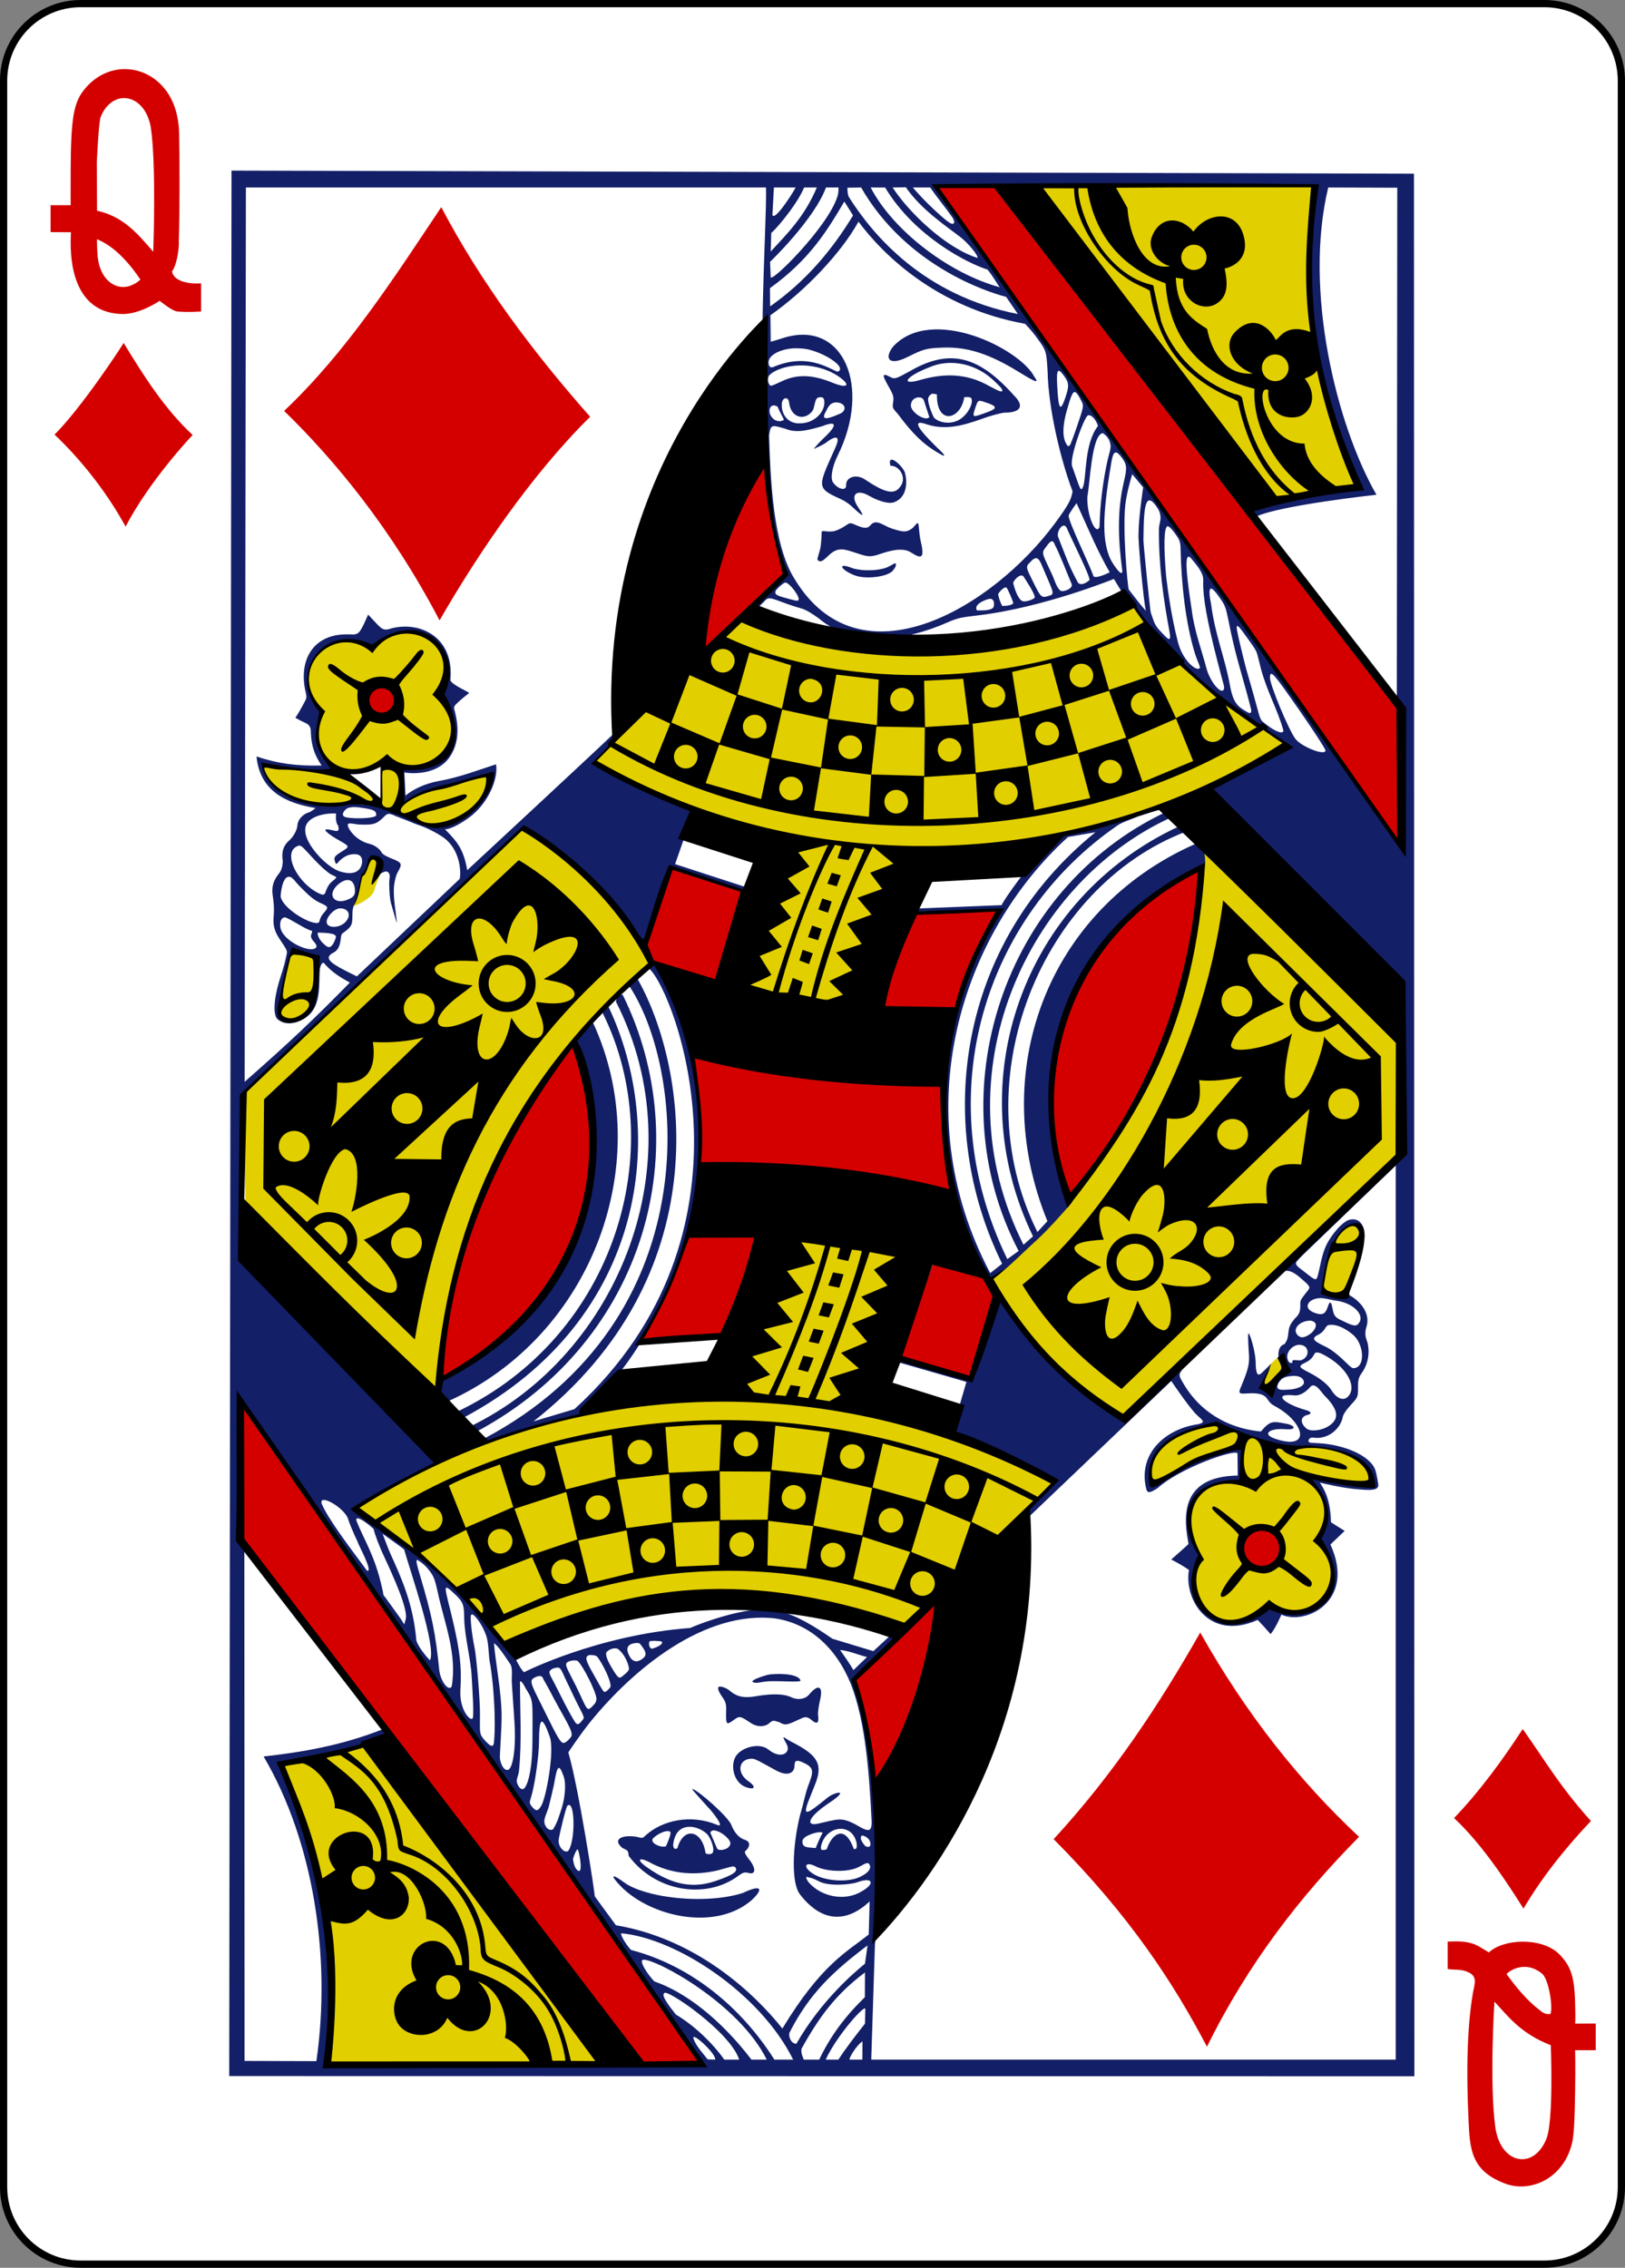 <?xml version="1.0" encoding="utf-8"?>
<!-- Generator: Adobe Illustrator 15.0.0, SVG Export Plug-In . SVG Version: 6.00 Build 0)  -->
<!DOCTYPE svg PUBLIC "-//W3C//DTD SVG 1.1//EN" "http://www.w3.org/Graphics/SVG/1.1/DTD/svg11.dtd">
<svg version="1.1"
	 id="svg4423" sodipodi:docname="QD.svg" inkscape:version="0.48.2 r9819" xmlns:sodipodi="http://sodipodi.sourceforge.net/DTD/sodipodi-0.dtd" xmlns:inkscape="http://www.inkscape.org/namespaces/inkscape" xmlns:rdf="http://www.w3.org/1999/02/22-rdf-syntax-ns#" xmlns:svg="http://www.w3.org/2000/svg" xmlns:cc="http://creativecommons.org/ns#" xmlns:dc="http://purl.org/dc/elements/1.1/"
	 xmlns="http://www.w3.org/2000/svg" xmlns:xlink="http://www.w3.org/1999/xlink" x="0px" y="0px" width="224.227px"
	 height="312.809px" viewBox="0 0 224.227 312.809" enable-background="new 0 0 224.227 312.809" xml:space="preserve">
<rect x="0" y="0" width="224.227" height="312.809" fill="#808080" stroke="none"/>
<sodipodi:namedview  bordercolor="#666666" pagecolor="#ffffff" borderopacity="1.0" id="base" inkscape:cx="306.30029" inkscape:pageopacity="0.0" inkscape:pageshadow="2" inkscape:zoom="1" inkscape:cy="545.33666" inkscape:document-units="px" inkscape:current-layer="CropMarks" showgrid="false" inkscape:snap-global="true" inkscape:snap-bbox="true" inkscape:snap-page="true" inkscape:window-width="1674" inkscape:window-height="925" inkscape:window-x="617" inkscape:window-y="74" inkscape:window-maximized="0">
	</sodipodi:namedview>
<g id="layer1" inkscape:groupmode="layer" inkscape:label="QD">
	<g id="g3839" transform="translate(-512.471,486.833)">
		<g id="g3720" transform="translate(-6377.939,2318.442)">
			<path id="rect6349" fill="#FFFFFF" stroke="#000000" stroke-width="0.997" d="M6901.537-2804.777h201.97
				c5.871,0,10.631,4.759,10.631,10.63v290.552c0,5.871-4.76,10.631-10.631,10.631h-201.969c-5.871,0-10.63-4.76-10.63-10.631
				v-290.552C6890.907-2800.019,6895.666-2804.777,6901.537-2804.777z"/>
		</g>
		<g id="g3870" transform="matrix(0.155,0,0,0.155,111.192,-36.949)">
			<g id="g3887" transform="translate(4008,112)">
				<g id="g3134">
					
						<path id="path3012" inkscape:connector-curvature="0" sodipodi:nodetypes="ccccccccccccscccccssssssccccccccccccccccccccscccccccsscccscscccccsccccccccccccccsssccccsccc" fill="#E2CF00" d="
						M-500.966-2848.627c0,0,163.648,236.55,219.15,278.537c4.082,1.915,72.511-11.158,72.511-11.158
						c-35.067-83.966-57.637-170.832-34.878-268.219L-500.966-2848.627z M-410.03-2474.517
						c-112.823,31.845-225.443,61.788-347.749,9.882l-133.566,129.048c-1.112,3.33,173.088,78.368,175.83,70.154l-42.877,136.871
						l98.846,21.761l45.379-145.59c0,0,136.479-13.092,199.815-34.828c48.159-16.523,97.974-28.509,140.977-64.404
						C-362.199-2405.008-410.131-2475.149-410.03-2474.517z M-1088.627-2436.354c-42.763-26.24-76.182,27.763-44.874,54.73
						c-3.677,15.752-4.928,39.2,10.312,49.499c14.008,8.852,40.129-0.329,43.901-0.234c0.272,0.006,0.676,28.357-1.497,28.281
						c-4.05-0.133-19.341-13.155-28.774-15.986c-31.87-9.553-76.7-14.267-75.904-12.624c1.327,2.755-7.942,9.294,27.618,31.624
						c13.212,8.296,54.952-1.049,88.193,9.44c20.251,6.388,40.16,17.009,51.154,11.714c13.901-5.807,30.114-24.149,35.345-39.092
						c1.472-16.321-83.404,18.987-78.242,19.562l-0.265-32.888c34.202,3.76,65.068-21.021,31.46-63.52
						C-1005.172-2420.728-1040.183-2480.027-1088.627-2436.354z M-946.139-2285.924c-84.111,84.788-256.049,243.918-256.049,243.918
						l1.839,118.762l167.97,150.304c13.307-159.554,103.983-308.467,190.318-382.968
						C-834.132-2178.561-927.853-2277.975-946.139-2285.924L-946.139-2285.924z M-346.846-2256.594
						c-12.675,98.113-24.187,231.9-190.641,380.618c28.85,49.12,65.56,99.111,118.395,122.97
						c3.74,8.442,152.705-154.133,244.335-231.003l-0.48-104.109L-346.846-2256.594z M-1096.999-2235.534
						c-0.347,2.142-6.495,27.909-8.075,27.226c0.12,1.403,17.041-6.281,18.955-13.351c1.668-6.192,5.554-14.589,5.813-15.777
						C-1084.122-2263.961-1091.337-2245.119-1096.999-2235.534z M-1159.311-2166.941c-6.047,14.602-11.702,41.424-9.617,58.875
						c29.798,14.918,37.898-47.129,29.886-53.056C-1143.844-2163.15-1155.223-2167.086-1159.311-2166.941z M-239.027-1882.458
						c-2.767,12.372-2.173,16.036,3.336,18.45c9.642,4.233,13.976-0.872,21.723-21.028c4.612-11.992,8.719-30.038,4.992-37.216
						C-227.25-1935.003-236.904-1891.81-239.027-1882.458z M-689.685-1911.53c-5.851,0.051-11.487,0.531-16.687,1.719
						c-49.189,11.247-45.474,97.203-53.814,131.474c-154.512,22.039-195.38,32.54-237.719,49.928
						c-65.826,27.043-86.67,43.547-104.09,57.157c10.944-1.276,129.061,108.867,135.152,124.411
						c-7.513-21.318,228.513-73.206,354.219-21.091c15.417,5.522,132.865-113.985,129.149-127.317
						c15.253-26.689-148.029-56.677-168.614-73.345c-16.896-90.935,114.061-140.737,23.366-138.096
						C-645.229-1906.197-668.809-1911.694-689.685-1911.53L-689.685-1911.53z M-278.758-1809.373
						c-2.894,3.431-5.838,5.257-9.617,9.282l-8.631,11.373l6.281,10.147l16.099-17.742L-278.758-1809.373z M-393.969-1695.028
						c16.959-7.645,77.136-36.811,79.714-30.076l-1.276,29.204c-9.2-3.008-68.619,6.811-34.259,68.138
						c-21.634,48.728,26.588,73.85,60.367,41.639c70.805,24.288,61.327-46.554,46.719-58.004
						c11.512-17.875-2.957-55.95-10.16-56.083c0,0,61.782,13.926,55.741,2.919c-2.767-5.017-6.217-13.673-19.941-22.835
						c-15.821-10.564-43.623-6.736-66.129-11.437c-24.048-5.036-39.541-13.629-59.747-14.842
						C-373.459-1743.623-401.943-1716.852-393.969-1695.028L-393.969-1695.028z M-1082.466-1465.099l-85.129,22.747
						c0,0,27.536,63.905,37.064,120.885c11.651,69.693,2.344,145.464,2.344,145.464l247.058,1.251L-1082.466-1465.099z"/>
					
						<path id="path3082" inkscape:connector-curvature="0" sodipodi:nodetypes="cccccccccsccccsccccccccssccccccccccccccccccccccssscccccsccccccccccccccccccccccccccccccsssccccccccccccccccssssccccscscccccccccccccc" fill="#D40000" d="
						M-77.49-1070.675c-32.515-11.285-33.185-31.757-34.297-57.852c-1.921-39.566-1.58-81.205,4.094-113.442
						c2.174-9.794,3.349-14.81-6.445-18.273c-5.396-1.87-10.792-1.112-16.188-1.946v-24.389c10.249-0.543,19.764-0.531,28.42,4.6
						c3.905,2.376,8.239,5.004,8.239,5.004c12.751-12.056,46.226-13.85,62.123,1.036c10.552,10.628,13.964,19.524,14.646,43.471
						c0.505,17.666,0,18.867,0,18.867l18.349-0.101v23.732h-18.349c0,0,0.404,11.803,0,37.367
						c-0.316,19.903-0.708,32.907-2.098,42.384C-25.236-1077.196-54.655-1063.219-77.49-1070.675L-77.49-1070.675z M-42.283-1111.53
						c6.394-17.035,3.728-82.886,3.728-82.886c-27.397-10.527-39.01-27.018-50.169-38.757c0,0-4.65,73.092,0.897,112.456
						C-82.772-1088.064-53.303-1083.198-42.283-1111.53L-42.283-1111.53z M-42.119-1222.255c1.491,0.215,3.197,0.316,3.412-0.316
						c2.098-5.914-1.542-30.67-7.734-35.636c-16.656-13.37-31.896,0-31.403,0.613c7.86,10.672,17.098,22.418,29.002,31.681
						c2.249,1.883,4.17,3.286,6.71,3.665h0.013V-1222.255z M-860.631-1175.625c-108.393-154.714-208.838-301.896-342.202-464.104
						c0,0,0.114-62.692,0.581-124.878l409.683,587.465L-860.631-1175.625z M-481.126-1377.778
						c53.707-58.281,94.385-120.405,130.501-183.867c41.158,73.092,88.787,132.637,141.395,181.807
						c-51.571,52.127-98.353,111.786-135.392,186.749C-374.735-1250.385-413.783-1310.145-481.126-1377.778z M-124.663-1396.518
						c22.911-23.991,42.624-50.889,61.163-79.265c20.586,29.204,33.008,51.041,60.67,81.843
						c-23.757,25.16-43.736,50.434-60.013,77.957C-82.443-1347.222-102.865-1376.261-124.663-1396.518L-124.663-1396.518z
						 M-641.172-1425.432c-3.488-29.393-9.478-64.549-18.083-94.815l74.811-70.539
						C-592.52-1527.753-604.917-1479.404-641.172-1425.432z M-283.661-1647.728c16.744,22.228-11.512,34.574-22.178,24.68
						C-327.473-1643.103-295.792-1663.84-283.661-1647.728z M-1025.36-1787.757c-12.422,7.949,22.298-193.888,117.606-298.206
						C-849.789-1919.94-952.066-1826.843-1025.36-1787.757z M-555.203-1788.503l-63.298-17.079l31.516-88.528
						c0,0,59.431,13.926,54.364,32.319C-549.125-1801.955-555.203-1788.503-555.203-1788.503L-555.203-1788.503z M-848.209-1822.528
						c17.142-28.174,30.152-59.242,42.125-91.024l90-12.479l-52.165,101.165L-848.209-1822.528z M-466.745-1946.742
						c-48.981-97.538,8.719-251.911,115.312-294.403C-355.275-2142.236-385.97-2042.05-466.745-1946.742z M-795.975-1974.449
						c2.155-34.65-1.813-70.956-6.609-103.13l222.789,29.697l7.784,93.387L-795.975-1974.449z M-632.946-2122.813
						c7.544-29.703,14.254-54.421,28.837-78.501c16.226,0.518,82.014-10.299,73.623,2.483
						c-17.881,22.879-26.449,60.019-38.151,83.385C-580.932-2116.747-636.636-2107.162-632.946-2122.813L-632.946-2122.813z
						 M-780.513-2139.828c-22.538-7.948-53.34-10.173-65.32-27.599l23.435-74.267l69.415,21.293L-780.513-2139.828z
						 M-585.721-2848.45l54.402-0.518c0,0,261.382,334.442,359.356,464.59c-3.273,13.25,1.087,125.516,1.087,125.516
						C-309.643-2454.14-585.721-2848.45-585.721-2848.45z M-1086.952-2381.807c-14.621-15.688,8.631-29.595,18.292-15.575
						C-1060.143-2385.029-1079.244-2373.536-1086.952-2381.807z M-793.668-2436.645c0.847-77.502,55.805-169.48,55.236-167.129
						c-0.638-0.152,7.835,75.765,18.393,99.655C-722.895-2499.911-791.071-2431.786-793.668-2436.645z M-1027.78-2462.361
						c-42.605-81.458-93.81-143.189-138.406-186.426c55.539-52.532,97.184-117.416,139.91-181.34
						c35.27,67.051,81.123,128.328,132.549,186.571C-945.311-2592.9-994.058-2521.135-1027.78-2462.361z M-1370.531-2627.727
						c24.958-24.895,61.833-81.521,61.472-81.59c17.553,28.667,36.047,58.332,61.516,82.02
						c-0.265-0.252-39.471,41.885-59.716,81.502C-1325.323-2578.81-1349.175-2607.552-1370.531-2627.727z M-1374.076-2807.898
						v-24.004h17.951c0,0-0.202,1.952-0.063-30.771c0.196-45.777,2.49-59.842,11.639-71.531
						c24.648-31.491,69.882-21.83,81.761,17.458c0.904,2.989,2.944,10.558,3.147,20.58c0.531,26.051,0.575,69.275-0.284,96.274
						c0.436,10.583-3.336,24.377-6.053,26.74c1.308,9.611,16.434,11.55,25.918,10.798v25.116c0.051-0.139-9.623,0.916-21.015,0
						c-4.802-0.386-15.891-9.528-15.891-9.528s-17.527,12.056-33.286,11.727c-51.552-1.068-45.828-65.409-45.676-72.763
						L-1374.076-2807.898z M-1332.785-2801.567c0,0,0.044,9.042,0.594,15.082c1.813,19.947,14.829,30.284,27.807,26.733
						c6.476-2.009,10.274-5.914,10.274-5.914C-1305.148-2782.043-1318.265-2795.805-1332.785-2801.567z M-1284.885-2901.412
						c-5.503-30.088-33.842-34.701-44.52-9.244c-1.921,4.587-3.526,40.855-3.526,40.855l0.221,42.839
						c22.987,5.048,35.674,19.802,50.03,36.533C-1282.679-2790.428-1279.798-2867.424-1284.885-2901.412z"/>
					
						<path id="path3084" inkscape:connector-curvature="0" sodipodi:nodetypes="ccccccccccccccccccccccccsccccccccccccccccccccscccccccccccccccccccsccscccccscsssccccccccssssccccssccccscssccccsscsccccsccccsscccccscccccccccsscccccccccsccccscccccccsccccssccccccccccccccsccccsccccscsccccsssccccsssscscccssccccccccssscscsssscccccccccccsscccccccccssccscscsccsscscccsscccsccccccccccccscccscccccccccsscccscccccccccccscccccccccccccccccccccccccsccccccccccccccccscsscscscccccsccsccccscsccscascascscccsssccccccccccscscccssssscccscccsccscccssccssccccccccccccccccccccccccccccccccccccccccccccccccccccccccccccccccccccccccsssccscssccccscsscccccccccccccsccccccccccccssccscccscsccscccccsccsccsscccccccssscsccccccccscscsssccsssssccccccccccccccccccsscccccccsscccscccccccccccccccccsscccccsscccsccccccccccccccccccscccccccccccccccccccccccccccccscccccccccccsccccccccccccccccccccccccccscccccsccccsccsccsscscccccsccsccccccscccccccccccccccccccscccccccccsccscsccscscccscsccccsccccscccccsccccccccccccscsccccccccccccccccccccccccccsssscccccsscccccccssccccsscsccssssccsssccscccssccccccccccccccccccccccccccccccccccccccccccccccccccccccccccccccccccccccccccccccccccc" fill="#131F67" d="
						M-1212.999-2862.648l-2.047,1695.692l1055.063,0.189l-0.354-1693.133L-1212.999-2862.648z M-248.808-2849.373
						c-8.58,93.823-10.072,167.351,38.606,264.655c-8.795,9.219-75.038,11.834-95.914,22.753c-0.379,2.622,5.358,7.159,5.358,7.159
						c21.837-10.135,107.009-19.379,107.009-19.379c-35.674-62.167-65.017-181.738-42.928-273.438l61.466,0.196l-0.379,451.802
						c0,0,4.827,87.208,6.647,136.346c-32.73-42.296-76.125-101.367-104.469-145.224c-34.385-48.368-72.662-105.107-111.963-158.341
						c-11.588-16.769-28.117-38.53-41.601-58.124c-21.167-30.259-38.669-53.739-60.619-86.317
						c-23.442-33.722-45.91-64.334-73.787-103.496c-23.618-33.33-24.718-37.285-24.718-37.285L-248.808-2849.373z
						 M-652.508-2847.623c39.857,69.244,111.18,92.692,129.124,97.361l10.425,15.247c-84.086-16.479-129.124-70.464-150.266-103.844
						c-1.643-2.597-1.453-8.568-1.453-8.568L-652.508-2847.623z M-691.935-2847.623c-11.026,26.146-26.449,41.171-41.07,57.005
						l0.505-16.813c0.455,1.049,21.881-22.734,29.267-40.192H-691.935L-691.935-2847.623z M-672.651-2847.623
						c0,0,0.329,4.467-1.011,8.138c-8.441,27.264-60.859,79.012-59.356,71.26l-0.537-13.351
						c-0.234,0.575,39.383-37.715,49.758-66.047H-672.651z M-710.776-2847.623c-4.082,7.607-19.322,30.594-20.706,24.231
						l1.352-24.231H-710.776z M-591.004-2847.623c6.609,9.56,12.612,16.554,19.562,26.335c1.289,1.864,2.072,4.069,1.744,4.903
						c-1.049,2.717-4.196,0.701-12.864-6.988c-14.229-12.618-23.922-24.25-23.922-24.25H-591.004z M-644.016-2847.623l12.877,0.032
						c26.664,44.286,74.507,67.854,91.074,73.01c4.41,4.865,9.174,13.774,11.032,15.746
						C-573.691-2770.935-623.721-2808.688-644.016-2847.623z M-612.701-2847.812c14.204,20.497,36.458,34.865,48.993,44.671
						c6.735,5.282,15.632,16.074,14.81,18.216c-27.928-8.821-60.569-39.769-75.556-62.698L-612.701-2847.812z M-667.444-2835.131
						l7.759,12.353c-18.791,30.999-42.378,58.926-73.812,80.939l-0.177-16.188C-697.988-2783.724-682.571-2809.547-667.444-2835.131
						z M-654.858-2817.224c22.418,30.196,70.729,76.921,148.193,90.891c0,0,4.398,3.968,10.817,12.706
						c8.138,11.089,8.277,11.525,9.351,29.69c0.72,33.242,11.512,78.362,22.241,106.75c-1.327,7.058-2.565,10.653-15.872,28.623
						c-55.451,74.899-173.581,145.735-231.786,49.05c-19.41-30.973-21.299-90.36-22.532-127.393c0,0,0.366-2.604,0.518-3.311
						c1.396-6.723,3.317-5.661,13.825-2.78c10.653,4.568,21.742,0.878,33.014-2.192c12.833-5.181,13.907-1.188,1.523,10.369
						c-4.278,3.993-9.516,10.097-8.966,9.806c0.55-0.297,7.753-3.235,10.931-5.655c9.901-7.532,12.226-4.644,8.562,3.639
						c-15.543,35.15-18.305,36.546,3.564,46.314c4.562,2.035,7.671,4.303,10.236,6.54c14.949,14.071,9.579,6.489,5.396,0.032
						c-6.432-10.116-0.619-15.461,10.249-9.2c7.254,4.183,16.794,7.563,21.976,5.958c10.059-3.273,13.13-14.299,10.147-26.424
						c-2.388-6.71-16.137-18.564-12.966-6.16c8.265-0.373,15.404,11.348,8.214,19.284c-5.421,7.311-15.076,3.362-29.899-6.438
						c-8.189-6.154-18.147-3.007-17.755,4.562c0.265,5.086-6.938,3.917-11.613-2.559c-2.603-3.602-0.834-13.958,4.044-23.764
						c30.733-61.782,4.815-121.687-48.393-104.804c-5.857,1.857-11.133,3.368-11.133,3.368l-0.284-23.637
						C-702.708-2755.253-670.3-2789.202-654.858-2817.224L-654.858-2817.224z M-623.784-2706.31
						c-8.024,9.686-5.181,18.305,12.435,9.623c14.343-7.07,16.34-7.904,31.971-8.467c22.19-0.802,42.106,6.255,66.748,21.375
						c16.34,10.021,18.715,10.773,14.28,4.499C-511.543-2704.528-589.525-2742.862-623.784-2706.31z M-699.138-2703.422
						c15.404,3.879,30.177,14.052,27.599,18.267c-0.922,1.516-1.82,1.807-3.778,0.783c-11.26-5.567-29.223-14.665-55.179-3.564
						c-2.862,1.226-4.455-0.676-4.442-4.126c0.025-6.698,11.304-12.049,23.214-12.479
						C-707.484-2704.547-702.859-2704.333-699.138-2703.422z M-609.681-2683.835c-9.174,4.771-12.321,7.311-16.226,5.181
						c-9.313-5.093-7.355-1.099-1.567,9.156c4.082,7.234,4.044,8.719,3.437,13.155c-0.657,4.821-0.556,5.004,4.132,10.154
						c8.757,11.519,17.477,22.62,30.594,31.359c4.082,2.723,9.553,5.819,9.971,5.832c1.302,0.038,0.796-1.004-1.542-3.279
						c-16.794-16.163-30.038-30.645-12.94-24.49c19.916,6.495,38.871-1.599,54.402-6.881c6.331-1.952,12.991-3.602,14.634-3.602
						c14.355,0.019,17.742-5.958,8.568-15.063C-547.255-2697.117-573.009-2705.305-609.681-2683.835L-609.681-2683.835z
						 M-536.033-2677.314c6.42,5.927,9.794,9.149,9.162,10.691c-0.695,1.656-5.636-1.15-13.913-5.56
						c-16.655-8.884-35.535-10.969-59.128-4.157c-18.311,5.289-12.902-3.109,7.506-11
						C-576.067-2694.88-553.523-2692.631-536.033-2677.314z M-707.055-2689.301c13.989-0.221,28.553,4.366,38.309,12.77
						c6.786,5.864,1.82,7.229-9.225,2.654c-16.706-6.906-30.784-8.012-44.495-1.592c-4.303,2.016-9.269,4.41-10.628,4.284
						c-2.3-1.554-3.273-6.06-1.289-9.25C-728.86-2685.844-717.942-2689.124-707.055-2689.301z M-476.475-2684.499
						c1.036,0.044,2.578,1.674,4.878,4.903c4.183,5.876,4.347,8.776,0.872,19.063c-4.233,12.561-5.927,10.526-7.001-7.001
						C-478.409-2678.9-478.434-2684.587-476.475-2684.499z M-462.6-2665.562c1.605-0.228,3.463,2.591,6.445,8.404
						c2.072,4.063,1.58,5.276-4.916,24.282c-2.717,7.955-5.27,14.292-5.333,14.343c-1.997,1.58-1.744,1.441-2.603,0.347
						c-4.625-5.914-4.297-17.452-0.303-31.283C-466.29-2659.945-464.647-2665.271-462.6-2665.562z M-588.653-2664.122
						c0.505-0.044,3.602,0.632,3.602,0.632c-0.316,28.149,21.445,22.487,24.326,2.489c0,0,5.371-0.55,6.192,0.784
						c2.591,4.183-3.412,16.226-12.372,20.168c-6.533,2.919-15.417,2.205-20.737-2.679c-1.479-2.755-5.977-13.218-5.143-17.552
						C-591.737-2662.814-590.17-2663.995-588.653-2664.122L-588.653-2664.122z M-601.631-2660.836c0.228-0.013,0.43-0.013,0.657,0
						c2.136,0.107,3.69,0.688,4.537,3.273l4.663,14.299c-3.437,4.107-16.479-4.208-16.453-10.445
						C-608.203-2658.018-604.967-2660.672-601.631-2660.836z M-690.147-2660.868c3.292-0.316,4.448,0.051,4.834,3.121
						c1.112,9.294-8.182,19.391-20.238,19.941c-11.664,1.302-17.963-7.747-17.603-16.567c0.025-6.71,5.794-7.551,6.439-2.249
						c1.851,15.31,14.931,16.194,20.908,7.74C-693.552-2652.199-694.07-2660.356-690.147-2660.868z M-546.913-2657.753
						c0.935-0.038,2.174,0.316,4.006,0.942c12.03,3.841,12.359,5.699,2.06,9.408c-12.271,4.417-13.067,4.998-10.185-3.564
						C-549.428-2655.743-548.948-2657.664-546.913-2657.753z M-674.445-2656.4c8.909,0.55,9.667,8.1,1.82,10.621
						c-11.683,5.156-15.613,4.815-11.089-2.786C-681.269-2653.955-679.07-2656.299-674.445-2656.4z M-730.25-2653.69
						c1.068-0.006,2.287,0.404,3.595,1.377c1.333,4.05,3.614,7.159,5.409,11.342c-1.832,1.82-6.205,1.788-8.985-0.417
						C-735.816-2645.817-734.862-2653.646-730.25-2653.69L-730.25-2653.69z M-449.811-2644.97c3.463,0.025,6.988,5.51,8.138,9.598
						c-12.106,15.55-10.211,44.577-13.016,53.34c-2.439,7.127-3.222,0.973-9.958-17.496c-2.717-7.456,10.982-44.52,14.141-45.347
						C-450.279-2644.933-450.051-2644.97-449.811-2644.97L-449.811-2644.97z M-437.44-2629.029
						c2.692,1.535,6.356,5.067,7.001,10.621c0.379,3.229-1.226,7.513-2.249,11.752c-2.452,10.078-5.75,29.122-6.938,46.719
						c-0.505,7.487-0.48,14.223-0.809,14.874c-3.652,7.134-11.323-12.062-10.666-27.346
						C-448.712-2584.61-447.385-2627.354-437.44-2629.029z M-420.342-2607.091c1.706,2.376,2.793,4.196,3.323,6.243
						c0.91,3.557,0.139,7.81-1.946,16.883c-5.56,24.029-4.751,49.935-1.137,76.529c0.771,5.592-3.121,2.793-8.997-6.843
						c-3.26-5.345-5.345-12.668-6.344-21.312c-2.047-18.905,1.908-44.532,5.257-64.745
						C-428.695-2609.284-427.659-2617.169-420.342-2607.091z M-411.13-2592.47l9.718,11.721c0,0-4.145,26.942-4.12,41.31
						c-0.682,5.383,4.827,63.924,6.622,68.656c-5.965-6.685-8.757-10.621-15.316-19.031c-0.733,0.126-6.407-57.675-2.49-79.777
						C-414.352-2582.967-411.13-2592.47-411.13-2592.47z M-395.877-2569.187c1.63-0.057,3.703,1.776,6.318,5.44
						c2.35,3.298,3.488,6.009,3.614,10.122c0.101,2.995-1.39,5.314-1.428,10.653c-0.278,31.845,4.019,61.896,9.44,90.872
						c1.908,10.362-1.807,6.135-7.961-0.423c-5.636-6.003-5.737-8.29-8.745-16.826c-0.594-1.7-6.596-60.424-6.546-64.859
						c0.215-18.248,0.733-28.414,2.843-32.793C-397.659-2568.429-396.85-2569.149-395.877-2569.187L-395.877-2569.187z
						 M-431.197-2505.2c0,0-11.31,5.819-14.28,3.778c-4.777-13.035-22.014-47.913-22.317-54.092
						c0.316-2.028,7.077-11.203,7.077-11.203C-451.201-2546.055-442.621-2524.913-431.197-2505.2z M-644.142-2547.097
						c-3.412,4.012-7.468,2.338-15.695-1.276c-4.221-1.295-3.576,0.442-10.539,4.063c-5.409,2.805-7.304,2.881-10.88,2.85
						c-4.726-0.038-6.426-1.693-6.438,1.624c-0.006,1.838-0.284,10.141-1.396,14.431c-1.516,5.838-2.843,8.416-2.009,9.434
						c2.401,2.199,4.417,0.859,9.478-4.038c8.404-8.113,14.065-5.788,23.429-2.768c10.64,3.431,12.839,4.695,22.57,1.295
						c13.8-4.821,22.102-4.827,27.586-1.327c9.465,6.021,12.321,5.668,8.429-10.811c-1.264-5.308-1.352-13.547-2.123-14.975
						c-0.872-1.617-3.286,2.995-5.8,4.688c-4.815,3.241-7.304,3.178-18.159-0.373
						C-632.112-2546.39-639.327-2553.277-644.142-2547.097z M-469.588-2544.943c4.196,9.895,20.914,42.966,20.409,46.662
						c-3.26,2.919-7.607,5.055-10.198,2.439c-8.353-15.253-10.868-23.473-17.654-40.59
						C-479.053-2540.52-473-2550.945-469.588-2544.943z M-379.815-2546.162c1.188-0.164,3.665,2.294,5.497,4.758
						c5.725,7.658,6.078,8.606,6.255,16.813c0.657,29.754,4.398,64.771,12.776,91.776c1.655,5.32,4.777,11.784,4.436,12.662
						c-2.805,4.094-15.847-6.881-19.777-23.568c-5.421-21.186-8.606-43.3-10.324-57.688
						C-383.139-2526.727-383.126-2544.842-379.815-2546.162z M-480.089-2529.747c4.815,9.282,10.88,25.306,14.962,34.922
						c1.858,4.17-7.658,7.462-9.857,6.047c-3.804-2.843-5.598-10.836-8.1-15.625c-7.949-17.376-9.377-17.742-4.966-23.157
						C-485.346-2531.32-482.099-2535.933-480.089-2529.747z M-360.936-2519.094c0.695,0,1.605,0.682,2.742,2.155
						c5.029,5.939,8.441,10.476,9.756,14.88c0.948,3.191,0.189,5.586,0.531,11.374c0.897,15.158,4.878,35.844,16.15,78.185
						c1.099,4.132,2.603,9.016,2.414,10.343c-1.087,7.778-12.498-4.827-15.809-17.843c-3.854-14.773-10.868-33.646-12.94-51.091
						C-362.351-2498.787-364.714-2519.094-360.936-2519.094z M-490.136-2507.898c9.478,22.121,10.223,22.083,4.259,23.833
						c-6.306,1.851-6.685,1.245-14.103-13.818c-5.409-10.994-6.483-12.372-1.933-16.333
						C-494.963-2522.398-493.143-2514.595-490.136-2507.898z M-622.192-2513.174c-1.074,0.019-4.246,2.426-7.443,3.69
						c-7.835,3.102-21.748,3.317-30.228,0.758c-15.025-6.028-10.792,1.801,2.502,6.571c10.312,3.469,30.746,0.777,33.905-5.649
						C-621.509-2509.863-620.802-2513.205-622.192-2513.174z M-507.954-2501.542c8.467,13.079,11.007,18.305,9.579,19.322
						c-1.352,1.352-8.062,3.88-10.817,2.534c-3.463-1.7-6.47-9.775-7.986-16.106
						C-516.117-2498.888-510.557-2504.435-507.954-2501.542z M-719.97-2496.032c3.785,0.013,13.623,13.237,11.626,15.625
						c-0.55,1.226-4.24,0.057-12.858-2.331c-2.881-1.055-9.383-1.908-7.323-6.078
						C-727.501-2490.711-721.474-2496.038-719.97-2496.032z M-517.027-2477.904c-0.847,2.262-7.228,2.792-9.945,2.622
						c-2.325-4.846-2.944-7.165-3.589-10.375c0.872-1.927,5.244-6.919,7.405-5.939
						C-521.867-2490.44-517.697-2480.299-517.027-2477.904z M-340.944-2490.655c1.352,0.044,3.69,2.414,7.165,7.374
						c6.558,9.377,5.661,8.694,10.375,31.093c5.333,25.4,11.727,43.49,18.185,69.44c0.088,4.303-1.656,3.159-6.432,0.247
						c-7.822-4.758-10.388-10.04-12.852-23.808c-4.196-22.746-13.067-43.787-16.466-70.659
						C-342.764-2485.853-342.916-2490.724-340.944-2490.655L-340.944-2490.655z M-537.79-2481.581c4.612-0.158,3.993,6.95,2.666,8.1
						c-3.361,2.938-12.662,2.06-14.255,2.224C-552.941-2476.849-540.797-2481.392-537.79-2481.581z M-317.503-2457.407
						c1.352,0.189,5.004,5.333,11.815,14.905c6.546,9.206,5.105,7.702,9.023,22.847c5.548,20.927,14.722,36.021,20.105,55.28
						c-0.013,2.199-2.679,1.915-5.219,0.872c-4.966-2.079-9.402-5.592-13.597-9.029c-2.881-3.102-2.856-7.052-11.348-36.249
						c-3.058-10.539-3.854-13.275-7.683-29.28C-317.604-2451.449-319.044-2457.615-317.503-2457.407L-317.503-2457.407z
						 M-1027.382-2394.886c22.26,40.969,14.021,59.135-33.867,64.809c-3.456-0.48-0.196,20.99-0.291,30.587
						c23.998-13.724,53.006-16.933,79.745-25.545c-7.285,23.309-20.061,49.726-58.768,45.657
						c-40.457-31.257-88.073-12.479-120.386-25.167c-17.572-6.546-24.282-26.063-24.49-29.412c21.072,2.11,44.867,6.622,65.289,5.15
						c-22.304-17.186-15.784-40.963-12.637-51.837c-26.102-32.913-4.316-69.933,33.602-61.327
						c3.917,0.891,11.651,4.701,11.651,4.701C-1050.962-2470.006-1008.572-2439.254-1027.382-2394.886L-1027.382-2394.886z
						 M-287.465-2414.814c1.504-0.146,4.853,3.81,11.563,13.187c19.878,27.82,37.102,53.701,36.837,55.16
						c-0.859,4.789-21.584-3.608-26.816-10.47c-5.952-7.816-22.709-48.071-22.683-54.471
						C-288.552-2413.538-288.261-2414.738-287.465-2414.814z M-1097.34-2295.654c10.343,1.517,13.231,2.395,13.123,6.438
						c0.885,3.431-25.103,3.886-28.623,1.34c-2.818-2.034,0.815-6.489,3.589-7.563
						C-1105.225-2296.653-1101.232-2296.229-1097.34-2295.654z M-380.965-2291.971c-145.198,68.574-204.592,250.963-131.31,390.734
						l-10.084,7.285c-71.854-147.776-18.399-306.129,98.34-386.102c4.726-3.362,15.177-5.958,20.042-9.181
						c0,0-47.616,10.868-63.741,17.174c-3.273-0.114-12.877,3.273-23.201,14.463c-9.023,8.359-37.228,47.256-36.331,48.608
						l-74.95,3.014l0.063,2.774l73.572-1.7c-75.758,124.733-57.157,243.419-10.375,326.462l1.163,0.79
						c2.717,1.832,9.87-3.412,24.718-17.477c6.104-5.788,13.812-12.978,17.123-15.998c9.174-8.404,22.241-22.898,31.213-33.374
						c-50.939-103.825-0.682-240.569,118.522-302.193c0.202-3.279-1.276-13.294-1.276-13.294s-4.499-4.05-7.165-3.633
						c-132.801,58.496-186.016,203.764-132.018,335.864l-8.909,9.693c-67.835-136.801,4.992-307.785,131.98-356.222
						c-0.063-3.09-2.818-7.039-6.23-4.657c-137.098,63.646-196.833,226.176-129.68,364.72l-8.467,7.481
						c-76.403-151.7,4.107-321.679,130.312-379.759C-373.939-2287.364-380.965-2291.971-380.965-2291.971L-380.965-2291.971z
						 M-1119.922-2290.555c0,0-0.96,8.081,1.889,10.836c1.314,5.763-0.784,5.137-5.687,3.968c-12.068-2.875-2.654,3.987,7.222,9.534
						c9.724,5.459,8.416,5.276-0.063,10.653c-5.706,3.62-5.112,4.973-4.347,7.721c1.137,4.075,1.921,1.358,4.284-0.815
						c4.966-4.562,8.934-5.706,13.344-5.687c6.628,0.025,7.298,5.333,6.123,9.471c-2.635,8.682-11.575,8.22-18.905,6.059
						c-11.992-3.532-31.58-24.332-31.276-36.578C-1148.172-2286.36-1133.166-2291.054-1119.922-2290.555z M-1066-2287.876
						c4.65,1.712,10.501,3.993,16.94,6.691c8.89,2.824,17.9,7.418,23.707,11.291c17.685,11.791,16.611,35.377,15.335,37.721
						l-91.397,86.614c0,0-5.162-2.521-10.021-5.004c-15.366-7.841-19.063-11.967-10.533-16.314
						c4.139-2.104,5.472-6.635,6.066-11.057c0.79-5.933,0.48-4.922,4.031-7.626c6.173-4.707,6.47-6.647,6.502-14.469
						c0.019-5.175,0.55-7.563,2.433-10.811c1.497-2.584,3.071-7.974,4.126-14.16c0.177-1.017,0.227-3.557,0.423-4.448
						c1.08-4.84,2.616-6.261,3.639-7.361c1.024-1.099,2.66-4.827,3.81-8.062c2.546-7.216,2.066-6.148,6.186-5.345
						c5.99,1.163,5.124,4.65,4.467,10.186c-0.316,2.691-2.104,4.574-1.491,3.968c0.815-0.809,4.486-2.546,5.251-2.717
						c1.915-0.436,3.816,0.221,4.309,3.222c0.272,1.668-0.455,4.745-0.404,7.121c0.12,6.167,0.373,13.547,1.782,18.406
						c6.78,23.422,5.434,20.175,3.121,0.688c-0.55-4.663-1.2-11.519-0.531-17.218c0.474-4.019,1.63-8.997,3.191-11.721
						c4.012-6.988,4.227-8.372-4.48-11.809c-3.229-1.283-8.726-3.52-9.863-5.75c-1.396-2.736-5.541-6.451-10.937-7.721
						c-13.13-3.09-20.775-15.771-18.88-17.654c1.245-1.239,6.533,0.379,9.876,0.499c11.986,0.423,14.526-0.19,19.846-4.751
						c2.818-2.426,4.088-4.587,6.344-4.745C-1070.777-2290.258-1067.75-2288.496-1066-2287.876L-1066-2287.876z M-443.922-2273.843
						c-122.78,99.333-144.301,260.011-83.05,383.998l-10.602,8.328c-76.972-145.438-25.274-302.326,69.301-388.13L-443.922-2273.843
						z M-1152.753-2262.002c2.167-0.202,4.537,2.976,13.161,12.188c5.8,6.205,11.847,11.594,15.032,13.408
						c7.209,3.456,5.63,2.015-0.379,7.721c-6.142,7.045-2.749,12.839-10.091,9.307c-19.107-8.966-32.521-35.383-20.093-41.746
						C-1154.187-2261.604-1153.473-2261.933-1152.753-2262.002z M-1162.25-2234.22c0.468-0.032,0.967,0.038,1.466,0.158
						c2.357,0.575,5.213,5.004,8.284,8.094c8.492,8.549,12.435,12.34,19.221,15.341c6.666,2.951,6.849,3.671,2.155,8.877
						c-1.706,1.896-2.723,4.17-3.128,5.434c-0.398,1.27-0.499,2.881-1.933,3.159c-7.437,1.428-32.155-13.566-33.128-23.909
						C-1168.517-2226.739-1166.072-2233.929-1162.25-2234.22z M-1109.876-2231.345c4.29-0.107,6.805,3.715,6.786,9.907
						c-0.019,4.29-2.432,6.034-7.348,7.873c-10.495,3.93-16.965-3.576-9.623-11.872
						C-1116.978-2228.925-1112.807-2231.269-1109.876-2231.345z M-1116.283-2206.128c7.923,0.031,10.217,6.71,4.41,12.473
						c-5.459,5.409-16.466,5.434-16.441-0.499C-1128.294-2198.811-1121.318-2206.147-1116.283-2206.128z M-1165.377-2198.135
						c5.358,1.58,18.393,10.975,24.13,12.081c0.303,3.166-3.513,4.031,1.902,9.99c2.458,2.704,2.666,4.549,0.531,5.687
						c-6.54,3.488-29.198-7.525-30.714-18.873C-1170.268-2194.786-1168.429-2197.939-1165.377-2198.135L-1165.377-2198.135z
						 M-1135.813-2184.563c7.797,0.329,16.618,0.556,15.689,4.284c-0.676,2.698-3.463,9.832-7.032,8.499
						c-1.731-0.651-3.418-2.376-4.619-3.532C-1135.939-2179.3-1137.045-2184.614-1135.813-2184.563z M-840.987-2152.288
						c22.715,20.56,105.215,235.344-66.723,391.814l-36.489,10.931c165.082-129.617,137.622-313.636,93.077-393.021
						c0.006-2.332-0.651-2.06-4.758,1.656c-3.595,3.26-3.981,3.961-2.534,4.568c50.345,77.464,69.162,296.254-129.187,401.835
						c-3.324,3.463,3.412,2.932,3.412,2.932c0.354-2.843,89.311-24.453,83.031-25.008c82.911-73.281,155.099-248.075,65.238-400.42
						C-838.081-2158.424-840.987-2152.288-840.987-2152.288L-840.987-2152.288z M-869.623-2127.969l-1.156,4.846
						c71.961,141.274,3.267,314.375-130.502,378.432c2.205,1.617,4.644,2.736,7.102,3.886
						c151.757-81.71,195.512-254.659,129.314-388.611L-869.623-2127.969z M-881.653-2117.948l-0.84,5.124
						c59.577,120.234,12.277,287.104-129.908,354.788c-1.352,7.279,0.019,5.156,6.672,4.802
						c164.52-88.218,179.988-255.999,128.511-364.961L-881.653-2117.948z M-891.876-2103.529
						c-4.644,6.142-13.155,9.32-15.979,17.224c47.799,126.325-13.976,247.911-118.547,299.173
						c-0.082,6.35-4.644,22.083,6.426,19.575c129.194-58.522,185.409-214.082,128.916-336.54
						C-891.067-2104.097-891.8-2103.561-891.876-2103.529L-891.876-2103.529z M-242.932-1859.289
						c4.751,0.328,9.023,1.763,13.433,2.344c16.049,2.073,26.462,13.774,19.284,20.889c-2.35,2.338-5.649,0.998-16.074-4.107
						c-4.789-2.338-5.548-4.537-6.546-9.819c-1.188-6.331-2.452-6.976-4.057-2.06c-1.63,4.966-3.387,8.05-8.858,6.786
						C-261.142-1848.832-255.329-1859.421-242.932-1859.289L-242.932-1859.289z M-414.592-1751.755
						c-38.543-21.862-86.133-61.302-113.328-106.1c-13.534,25.375-29.419,71.55-29.419,71.55l-60.48-16.896l-0.72,1.264
						l59.785,17.224l-5.826,19.954c-0.632,2.148-9.882,24.857-9.882,24.857l93.362,43.572c-5.775,9.061-12.094,14.911-20.105,23.353
						c-4.537,4.764-4.663,10.931-4.663,10.931l129.453-123.488c0,0,16.706,24.768,22.923,30.379c5.826,5.27,7.633,6.546,0.834,8.125
						c-30.417,4.448-54.023,27.485-45.796,58.383c1.327,3.437,4.019,2.18,9.781-1.447c20.194-18.298,69.566-35.238,71.247-30.935
						l0.19,19.676c-53.138,0.771-47.692,39.844-43.8,60.796c0,0.455-15.366,13.888-15.366,13.888
						c5.434,2.856,10.754,5.8,15.771,9.307c-4.663,26.057,17.54,63.848,61.163,44.501c3.766,3.879,7.329,7.759,11.487,12.624
						c4.474-5.168,9.617-17.351,9.617-17.351c21.66,9.806,66.622-12.144,43.635-62.414l12.675-12.1l-12.182-7.671
						c-0.316-12.788-2.287-24.2-9.92-35.333c0,0,20.447,5.207,35.586,6.091l0,0c9.351,0.847,17.237,1.087,16.441-4.575
						c-0.227-1.655-1.618-9.794-2.54-12.46c-4.511-13.168-27.928-22.835-50.674-24.111c-3.715-0.215-7.708-0.089-8.505-1.062
						c-1.479-1.807,1.188-4.36,3.627-3.943c12.46,2.173,24.44-7.039,26.601-18.753c0.43-2.047,2.97-5.813,6.622-9.806
						c6.483-7.102,6.988-6.912,6.862-17.161c-0.076-7.115,1.163-8.694,4.448-13.458c4.233-6.811,6.205-15.682,4.082-24.857
						c-0.682-2.919-3.437-7.026-1.087-14.28c3.816-11.79-4.575-22.582-15.581-28.724c-0.872-0.253-0.607,0.619-1.339,1.491
						c-9.983,3.109-22.14-4.057-22.14-4.057c-2.502-1.226,8.511-65.194,31.314-59.482c3.791,2.3,5.396,13.42,5.105,13.61
						c1.049-0.025,1.618-6.533,0.139-10.893c-1.542-4.549-5.08-8.896-11.879-7.62c-5.282,0.998-11.373,7.999-14.128,11.512
						c-10.653,13.585-10.779,22.254-14.33,36.698c-1.719,6.824-1.908,6.432-11.348-0.948c-6.786-5.307-10.072-7.001-7.708-10.109
						c1.049-1.39,5.447-5.813,5.447-5.813l82.57-79.448v795.659h-466.928l3.273-102.245c8.751-71.891-6.666-222.877-18.33-237.081
						c8.997-10.097,36.919-34.461,35.371-35.56l-3.703-2.199l-14.747,13.585l-36.445-11.045
						c-15.55-10.729-31.415-20.655-47.875-24.882c-26.872-6.9-78.633,15.076-78.677,15.303
						c-82.69,6.129-148.907,39.705-147.978,39.44c-3.602-3.298-8.366-13.863-8.492-13.793
						c-42.624-59.324-84.528-92.54-141.78-133.079l72.517-40.059l-171.837-179.539l-1.51-145.773l248.916-237.966
						c1.472-4.113,79.417,55.053,108.437,103.193c5.567-23.536,15.929-44.905,24.56-68.012c0.91-2.117,49.524,17.976,63.949,18.829
						c2.161,0.126,3.892-2.148,3.892-2.148l-64.17-20.87l13.136-37.582c0,0,4.562-10.21-0.594-11.904
						c-29.248-9.465-56.702-26.14-84.68-40.35c0,0,13.079-14.526,13.269-15.164c0.183-0.606,5.484-8.403,4.214-11.089
						c-14.229,13.806-130.356,121.504-130.356,121.504c-3.311-18.481-8.498-24.945-19.783-36.35
						c6.148-0.297,15.777-6.375,21.331-10.425c17.022-12.403,26.291-34.524,24.067-47.452
						c-16.346,5.194-31.093,11.291-51.565,15.006c-11.5,2.085-22.399,7.279-29.021,12.852l-1.017-20.623
						c0.038,0.234,27.536,4.821,40.274-13.629c10.975-15.904,6.47-34.101,3.949-43.383c0.284-2.06-0.329-1.826,4.404-6.186
						c3.494-3.216,8.947-7.374,8.947-7.374c0.234-1.175-14.204-6.521-16.643-11.405c3.848-38.227-26.702-52.987-52.551-46.194
						c-4.834,1.46-7.14,2.363-12.883-4.031c-0.853-0.954-7.753-8.239-7.753-8.239s-3.039,7.02-4.6,10.091
						c-5.074,10.002-6.464,6.988-17.395,7.525c-27.681,1.358-40.034,23.713-33.677,51.154c1.491,6.445,0.815,5.453-3.412,13.597
						c-2.161,4.158-5.687,9.465-5.687,9.465s5.08,2.818,8.505,4.347c5.061,2.262,5.333,4.916,5.307,9.971
						c0.708,11.133,3.153,18.589,9.56,28.155c-21.691,0.499-38.328-1.523-57.972-8.05c3.008,30.202,25.267,41.449,52.538,45.872
						c0,0-2.862,2.673-5.87,3.867c-6.382,1.845-10.375,7.449-10.318,12.466c-0.916,4.79-4.019,9.604-6.875,12.163
						c-4.246,3.677-7.734,8.852-6.059,18.867c-0.43,7.26-2.186,9.358-4.316,12.125c-4.278,5.566-5.718,11.095-4.657,18.406
						c0.499,3.406,1.548,10.691,0.847,18.222c-1.175,12.548,3.323,17.256,9.029,26.089c3.696,5.725,2.919,5.883,2.066,10.034
						c-2.054,9.971-4.189,15.101-6.407,22.69c-4.96,16.971-5.15,29.842-1.093,33.153c6.11,4.991,13.029,3.488,16.251,2.496
						c24.124-7.449,19.947-31.137,21.217-47.028c0.689-4.088,2.085-6.053,3.437-5.863c6.824,7.986,14.027,12.599,23.315,17.635
						c-32.104,32.673-53.075,52.664-93.659,88.307l1.106-795.854h462.973c0,0,0.487,5.889-0.619,34.688
						c-2.003,58.521-4.461,119.83-0.626,179.495c0.651,20.649,0.227,41.038,3.191,61.472c2.888,19.903,4.17,41.367,13.471,59.905
						c3.734,10.046,3.854,9.275-10.388,22.437c-6.988,6.458-12.921,13.326-12.662,14.539c0.088,0.404-0.31,1.921,0.765,1.062
						c0.714-0.569,5.87-5.68,6.445-6.35c3.854-4.549,10.312,1.289,32.338,7.5c4.322,1.219,10.406,5.282,15.063,8.656
						c32.919,27.745,79.246,19.094,113.871,3.962c9.831-4.297,12.245-4.739,28.041-6.609
						c58.484-6.938,120.973-32.489,120.847-32.407l7.633,12.504c0,0,2.869-0.531,4.916,2.616
						c33.64,63.532,143.467,136.131,141.521,132.77l-71.79,39.743c52.266,64.575,171.774,174.125,171.774,174.125l-2.742,157.456
						c-32.085,25.666-60.316,55.078-88.522,83.802c-8.113,8.025-13.85,12.618-10.767,12.763c7.329-1.112,13.648,6.11,19.612,11.127
						c3.778,4.208,2.856,3.81-1.491,9.56c-3.058,4.05-4.183,5.207-4.195,8.132c0.114,5.649,0.063,9.44-4.954,13.673
						c-3.134,3.911-4.916,6.432-5.472,11.083c-0.569,4.638-0.531,7.607-3.715,11.714c-5.409,1.15-5.927,9.023-4.966,12.542
						c5.661,5.611,3.071,11.689,3.602,10.413c-10.817,11.746-22.165,21.912-14.924,5.497c3.273-6.104,4.41-11.171,4.41-11.171
						s-5.206,5.396-7.936,7.936c-4.158,3.867-5.687,1.592-5.813-10.388c-0.531-9.073-4.36-21.723-5.876-24.137
						c-0.847-1.346-0.998,0.992-0.594,9.724c0.518,11.487,1.896,14.804-2.148,26.285c-5.459,15.48-9.351,17.679-0.48,17.148
						c8.404-0.505,15.505-0.6,19.183,4.404c1.238,1.693,2.843,4.587,6.23,6.306c6.925,3.778,12.422,7.961,16.264,12.144
						c12.435,13.528,8.859,25.602-15.177,17.401c-12.65-4.309-4.36-9.743,9.238-8.473c8.353,0.771,9.768-2.319,2.54-4.524
						c-13.458-2.489-15.619-4.006-24.49,6.546c-37.254-3.69-58.168-24.522-68.214-41.474c-4.208-7.102-5.497-8.454-2.565-12.473
						c1.15-1.586,0.455-1.099-1.529,1.093c-1.984,2.186-7.405,4.031-9.187,5.598
						C-390.633-1775.323-403.32-1761.896-414.592-1751.755L-414.592-1751.755z M-252.473-1839.19
						c6.331,0.79,6.205,6.091,0.556,11.196c-5.307,4.006-8.934,4.79-11.929,1.769
						C-269.091-1831.506-262.317-1839.228-252.473-1839.19z M-234.061-1835.506c5.093-0.025,11.601,2.325,19.322,8.745
						c9.212,7.658,11.323,26.209,2.856,29.419c-3.538,1.34-4.094,0.025-11.651-7.152c-5.093-4.84-10.615-9.225-16.062-11.816
						c-11.108-5.282-12.536-7.292-5.03-10.88c1.58-0.821,3.627-2.729,4.562-4.221C-238.13-1834.508-237.549-1835.5-234.061-1835.506
						L-234.061-1835.506z M-246.066-1810.82c1.479,0.057,3.45,0.948,6.533,2.603c18.728,10.223,27.89,26.266,21.546,35.308
						c-4.158,5.939-10.918,3.671-16.074-4.745c-2.906-4.739-10.628-10.817-19.372-15.253c-10.034-5.08-10.249-5.813-3.008-9.282
						c2.97-1.428,5.206-3.437,6.66-6.003C-248.101-1811.161-247.962-1810.864-246.066-1810.82z M-240.064-1772.606
						c14.153,14.103,12.536,21.736,3.336,27.485c-6.268,3.917-16.339,4.89-19.638,1.643c-5.333-4.65-5.194-9.996,0.708-11.714
						c5.497-1.169,3.437-3.374-1.706-4.676c-18.336-5.2-29.621-14.949-9.68-12.839c5.724,0.613,11.272-3.842,14.254-7.393
						C-248.455-1785.356-242.616-1775.146-240.064-1772.606L-240.064-1772.606z M-1204.874-1767.172l412.918,591.117l-333.817-0.645
						c0,0-1.257-4.347,1.459-39.768c4.019-48.083-2.148-89.773-13.528-136.694c1.434-0.164-15.986-56.967-29.532-84.718
						c-2.464-5.813-2.06-6.382,5.939-7.405c23.625-3.791,49.082-9.516,72.688-19.499c10.969-0.973,27.081,3.311,26.215,1.971
						c-0.392-0.645-14.28-13.37-14.28-13.37c-38.549,15.392-74.109,21.028-107.591,24.857
						c44.438,75.632,60.297,178.598,46.971,271.1l-63.955-0.202l-0.196-455.182L-1204.874-1767.172z M-1131.074-1679.617
						c5.832-0.227,20.358,10.021,22.14,17.736c0.36,1.586,4.139,11.057,8.372,19.878c0.088,1.63,14.4,27.479,8.113,25.223
						c-12.517-17.003-34.872-45.954-40.501-60.057C-1132.938-1678.726-1132.704-1679.56-1131.074-1679.617L-1131.074-1679.617z
						 M-1086.466-1653.768c0.783,4.271,5.112,15.442,8.53,22.797c8.909,19.189,22.715,49.246,19.91,57.814
						c-1.896,5.762,0.044,5.459-5.004-1.649c-2.471-3.488-10.179-14.242-12.03-16.719c-4.518-6.072-1.479-0.505-4.056-10.362
						c-6.148-27.902-16.074-42.555-22.532-58.85C-1103.949-1668.402-1089.423-1656.852-1086.466-1653.768L-1086.466-1653.768z
						 M-1078.53-1649.522c1.2,0.853,17.565,12.365,19.221,14.008c5.8,20.617,28.989,86.715,22.987,98.511
						c-2.091-1.63-10.931-12.296-12.157-17.78c-2.673-31.605-12.7-54.32-23.454-77.875
						C-1074.96-1639.754-1077.348-1646.856-1078.53-1649.522z M-1047.746-1626.321c5.181,2.54,10.539,8.328,13.572,13.496
						c2.028,3.5,3.077,7.633,4.985,16.327c5.927,26.955,17.243,54.288,12.157,83.062c-3.172,4.297-10.078-5.459-11.057-15.063
						c-3.273-31.87-6.078-47.136-17.281-84.604C-1047.55-1620.369-1049.193-1626.068-1047.746-1626.321L-1047.746-1626.321z
						 M-1021.468-1601.603c1.106,0.057,3.374,2.11,7.159,5.661c7.355,6.912,8.391,9.453,8.435,20.901
						c0.24,16.845,5.851,36.066,6.716,53.062c0.505,9.819,2.3,35.181,0.784,36.698c-2.142,2.944-11.639-7.81-10.906-24.288
						c1.207-19.815,0.221-34.726-8.22-68.998c-3.905-15.847-5.876-22.608-4.183-22.999
						C-1021.626-1601.578-1021.544-1601.603-1021.468-1601.603L-1021.468-1601.603z M-259.133-1701.675
						c29.507,18.943,19.107,53.896,12.789,58.193c40.741,51.47-22.582,77.831-42.688,59.33
						c-29.747,29.558-80.801,4.777-61.137-43.939c-0.025,0-37.367-71.373,36.318-66.597c0,0,1.276-28.838-0.809-30.164
						c-26.297-1.769-62.06,23.555-72.182,30.569c-5.623,3.387-6.849,1.769-6.849,1.769c-1.403-14.962-1.441-21.824,4.638-30.164
						c10.615-14.57,28.168-19.486,51.217-24.553c28.522,8.783,55.691,22.57,82.115,20.434c14.558,0.076,29.444,2.439,43.547,10.009
						c9.516,4.486,14.469,21.331,14.469,21.331C-212.629-1687.648-259.133-1701.675-259.133-1701.675L-259.133-1701.675z
						 M-273.16-1807.509c0.126-5.099,5.901-10.805,11.575-10.135c7.81,0.556,8.833,9.806,1.896,13.212
						c-2.009,1.624-8.492-0.777-8.846,1.03c0.48,3.153-2.692,1.826-3.311,0.682C-272.92-1804.059-273.16-1805.961-273.16-1807.509
						L-273.16-1807.509z M-277.899-1787.353c2.869-2.003,5.27-2.18,8.151-2.559c4.436-0.537,10.097,0.139,11.361,4.777
						c1.226,4.562-7.506,7.241-14.583,7.355c-3.602,0.063-7.772,0.771-8.846-1.757
						C-282.827-1781.913-279.339-1786.279-277.899-1787.353L-277.899-1787.353z M-1170.843-2112.842
						c5.693-19.789,2.136-30.866,11.626-55.249l23.094,7.683c0,0,0.979,23.922-3.677,37.248
						C-1144.463-2109.841-1159.779-2099.226-1170.843-2112.842L-1170.843-2112.842z M-998.81-1577.757
						c2.723,0.335,9.414,9.857,12.435,18.57c2.774,8.075,1.858,18.33,3.88,27.024c4.53,29.823,4.265,59.697,3.058,68.726
						c-0.6,4.499-3.5,2.66-7.468-1.624c-5.769-6.243-4.973-6.382-4.903-23.694c0.057-14.836-3.235-51.521-4.751-58.964
						c-2.805-13.787-3.968-26.923-3.311-29.185C-999.694-1577.542-999.315-1577.82-998.81-1577.757L-998.81-1577.757z
						 M-728.702-1574.181c29.741,4.726,53.511,25.034,67.134,58.458c13.155,33.993,16.39,80.358,18.437,122.995
						c-0.139,10.198-4.347,7.62-15.366,1.289c-12.03-5.889-14.596-4.183-32.155-0.164c-10.963,2.515-9.977-4.941,8.056-17.313
						c6.142-4.006,13.281-9.351,10.944-10.147c-1.201-0.404-6.685,1.062-10.666,4.271c-17.685,14.305-22.487,17.78-17.382,3.88
						c1.289-3.513,5.39-13.256,7.102-17.932c6.407-17.464-0.979-24.945-22.746-36.003c-5.447-2.767-9.029-7.38-3.589,2.275
						c4.442,7.911-4.745,14.28-16.131,5.042c-7.904-6.432-23.802-2.148-28.932,5.864c-4.966,7.772-2.313,22.266,7.487,26.967
						c8.631,3.715,11.847,1.036,3.5-4.752c-10.735-7.443-8.65-19.998,3.412-19.954c2.976,0.013,8.239,3.324,21.533,10.552
						c9.516,5.156,16.289,2.97,16.302-4.714c0.013-5.143,2.951-4.726,9.206-1.63c8.429,4.17,7.506,7.936,3.052,19.587
						c-3.001,8.125-4.492,17.376-7.247,25.868c-7.096,28.61-8.043,61.024-0.196,71.121c20.883,26.866,43.054,24.01,62.035,6.268
						l-0.809,29.406c-19.36,15.543-41.974,26.133-76.889,83.732c-12.176-15.303-64.423-77.818-148.2-91.946l-18.854-25.792
						c0.322-1.605-14.084-95.933-23.511-128.05c0,0,10.369-15.746,19.783-27.346
						C-855.779-1528.688-792.202-1581.725-728.702-1574.181L-728.702-1574.181z M-837.973-1547.416
						c-3.216,1.024-4.265-5.396-2.515-6.622c3.873-0.328,5.244-0.202,9.13,0.089
						C-828.426-1553.772-828.489-1550.411-837.973-1547.416L-837.973-1547.416z M-979.343-1552.218
						c4.183,2.97,9.288,10.994,14.28,18.311c2.768,4.044,1.201,10.754,1.624,17.376c0.613,9.389,1.655,24.857,2.313,34.372
						c1.295,18.551-0.442,34.057-3.153,39.655c-2.767,6.704-8.391,2.079-9.781-7.089c-0.335-2.205,1.497-24.939,1.497-37.437
						C-972.569-1508.513-978.054-1535.031-979.343-1552.218L-979.343-1552.218z M-852.537-1552.357
						c1.485-0.076,2.603-0.025,3.589,1.226c4.511,5.775,6.344,9.282,2.224,12.441c-5.447,4.543-10.394,3.412-13.427-5.238
						C-862.085-1550.082-857.497-1552.016-852.537-1552.357L-852.537-1552.357z M-869.326-1547.264
						c4.859,3.26,9.686,11.847,10.192,18.039c-0.31,1.687-1.807,3.134-5.067,5.769c-3.235,2.976-4.259,2.78-7.873-2.913
						c-5.668-8.865-8.315-14.684-7.203-17.742C-876.446-1547.043-872.763-1548.224-869.326-1547.264z M-671.299-1546.139
						c8.126,0.682,16.137,4.398,24.048,6.268l-12.056,11.651C-662.895-1534.198-666.977-1540.162-671.299-1546.139z
						 M-887.339-1540.061c4.448,5.794,12.214,20.952,11.797,26.575c-1.131,1.921-2.894,3.639-4.758,4.701
						c-1.485,0.404-2.818-2.186-7.841-11.07c-8.732-15.455-11.291-19.802-6.754-21.66
						C-892.514-1541.78-888.888-1541.666-887.339-1540.061z M-904.955-1536.472c4.859,4.328,16.51,27.346,16.845,33.816
						c-0.133,1.82-0.67,3.399-1.757,4.625c-7.329,7.885-5.472,6.609-16.384-15.847c-9.212-18.463-11.639-20.282-5.548-22.367
						C-910.452-1536.7-907.078-1537.306-904.955-1536.472z M-922.47-1530.47c3.197-0.051,4.101,5.307,10.331,17.49
						c10.438,23.025,14.356,26.228,11.986,28.692c-2.913,3.665-4.606,6.249-7.38,1.788c-6.293-10.236-12.536-23.29-18.393-34.751
						c-4.688-8.555-5.118-9.604-2.104-11.689C-926.293-1530.141-923.721-1530.438-922.47-1530.47z M-736.189-1523.924
						c-3.917,1.099-19.688,6.091-10.027,7.001c1.952,0.177,6.9-1.062,10.375-1.302c9.762-0.67,30.07,1.175,29.343-0.695
						C-708.356-1525.933-730.863-1525.288-736.189-1523.924z M-936.118-1521.775c0,0.392,2.521,4.878,5.042,9.276
						c14.836,28.661,23.081,39.099,20.447,43.623c-2.161,2.742-5.516,6.179-7.494,5.358c-3.197-1.314-7.443-10.691-18.058-31.921
						c-10.969-21.95-12.112-23.58-6.47-26.436C-940.351-1522.938-937.546-1523.734-936.118-1521.775L-936.118-1521.775z
						 M-950.935-1511.666c6.818,11.089,5.92,9.629,5.845,45.695c-0.051,22.443-2.932,36.761-6.691,42.283
						c-1.965,2.894-5.434,1.188-7.153-4.474c-0.79-2.591,1.453-6.432,1.87-10.526c2.654-27.005,0.802-53.998,0.866-79.562
						C-954.138-1518.452-952.034-1513.473-950.935-1511.666L-950.935-1511.666z M-775.098-1502.82
						c3.172,4.543,2.401,8.195,2.382,14.286c-0.044,8.631,0.588,9.263,6.54,4.897c5.276-3.848,5.699-4.107,15.114,2.287
						c5.586,3.791,12.631,4.221,17.186,0.025c3.216-2.944,4.328-1.618,8.631-0.493c4.676,2.603,6.009,2.995,16.062-1.87
						c6.78-3.008,7.058-3.437,11.089-1.314c7.102,6.255,8.151,3.993,7.19-4.189c0.019-2.843,0.847-8.195,1.687-11.651
						c3.532-14.545-2.186-14.709-9.749-5.434c-2.932,3.589-9.459,5.143-15.626,2.243c-8.833-4.157-22.626-2.477-32.818-0.752
						c-12.062,2.022-17.647-1.308-22.494-5.434c-2.755-2.344-9.023-4.442-9.718-2.641
						C-780.317-1511.072-778.896-1508.241-775.098-1502.82L-775.098-1502.82z M-936.845-1482.405
						c1.51-0.335,3.829,4.145,7.222,13.623c4.379,12.233-3.273,54.756-7.873,61.719c-2.439,3.652-4.006,5.901-9.004-0.872
						c-1.99-2.97-0.442-3.917,1.523-12.283c3.001-12.713,5.535-33.298,5.699-42.877
						C-939.239-1475.518-938.563-1482.045-936.845-1482.405L-936.845-1482.405z M-921.466-1441.164
						c1.087,0.076,2.357,2.527,4.088,7.38c2.464,6.66,1.27,19.486-1.965,29.318c-1.87,5.712-3.652,11.815-6.843,16.933
						c-1.087,2.869-6.653,1.87-8.189-4.499c-0.973-4.031,2.376-9.035,4-15.442c1.63-6.432,3.488-14.621,4.41-18.753
						C-924.271-1436.287-923.058-1441.266-921.466-1441.164z M-802.47-1422.31c-0.133-0.019-0.253,0-0.341,0.025
						c0.025-0.038-0.063,0.063-0.095,0.089c-0.253,0.253,11.601,13.18,14.779,16.782c1.668,1.415,15.948,18.778,7.064,14.785
						c-22.405-9.288-48.633-4.726-64.777,10.843c-2.028,1.959-3.696-0.038-9.813-0.493c-12.548-0.935-17.098,4.031-9.471,10.211
						c1.169,0.948,3.608,1.377,4.707,2.894c1.011,1.39,0.708,3.892,1.232,4.587c24.257,32.199,69.174,38.454,97.374,17.426
						c3.545-2.641,5.535-3.576,8.846-2.591c6.559,1.946,7.134-3.538,1.34-11.222c-2.527-3.349-5.636-7.203-3.823-8.315
						c3.583-3.083,5.352-8.113-0.878-10.008c-4.29-1.289-9.105-6.066-11.519-12.738
						C-770.663-1397.82-798.281-1421.754-802.47-1422.31L-802.47-1422.31z M-912.563-1408.22c5.27-0.12,5.516,31.011-0.31,40.463
						c-2.995,3.576-9.844-3.071-8.814-9.907c0.783-5.194,6.382-28.591,7.658-29.81
						C-913.511-1407.967-913.005-1408.207-912.563-1408.22L-912.563-1408.22z M-805.098-1388.784
						c4.423-0.051,10.482,1.933,15.297,6.281c2.603,2.35,7.165,12.536,5.263,16.529c-0.531,2.035-5.996,1.908-6.489,0.43
						c-3.008-20.554-19.669-23.542-24.958-4.347c0,0-3.431,2.906-3.867-2.698C-818.658-1383.49-813.54-1388.696-805.098-1388.784
						L-805.098-1388.784z M-670.945-1387.003c5.295-0.101,10.35,2.565,12.94,8.214c1.807,3.943,2.009,7.266,1.289,8.997
						c-0.531,1.289-2.313,0.733-2.313,0.733c-8.467-23.189-19.966-12.473-24.143,0.354c0,0-4.347,1.339-4.89-0.038
						c-0.543-1.39-0.209-3.993,1.523-7.608C-683.228-1383.237-676.935-1386.889-670.945-1387.003L-670.945-1387.003z
						 M-784.064-1385.562c2.995-0.164,8.119,2.281,11.948,6.129c3.898,3.93,4.278,6.268,1.131,9.174
						c-1.889,1.756-8.606,3.488-9.907,0.442l-5.655-13.218C-787.084-1384.286-785.423-1385.486-784.064-1385.562z
						 M-824.818-1384.943c3.355,0.013,4.063,0.771-1.201,13.016c-1.125,2.616-14.634-1.175-12.062-6.23
						C-834.208-1382.175-828.161-1384.943-824.818-1384.943z M-689.527-1383.97c1.346-0.063,2.439,0.126,2.9,0.746
						c-1.213,0.442-6.312,13.351-6.312,13.351c-4.821-0.581-10.577,0.101-11.626-3.848c-0.986-3.728,0.96-5.99,7.746-8.593
						C-694.765-1383.06-691.777-1383.869-689.527-1383.97z M-650.005-1380.659c5.118,1.87,6.306,6.205,5.649,8.448
						c-0.493,1.681-2.906,1.706-4.625,0.398c-1.617-1.896-4.019-5.118-3.842-7.279
						C-652.293-1381.253-651.636-1381.278-650.005-1380.659z M-904.778-1368.73c1.567,2.957,4.41,19.726,1.093,19.284
						c-3.216-0.821-4.72-5.889-5.282-10.438C-909.081-1360.819-906.219-1368.616-904.778-1368.73L-904.778-1368.73z
						 M-848.5-1359.783c1.491-0.215,5.244,1.099,10.811,4.246c18.342,8.858,37.14,10.109,57.106,5.661
						c11.519-2.995,14.457-4.739,16.08-2.767c2.768,3.361-1.599,6.71-17.856,12.182c-17.837,5.99-36.337,4.979-60.67-12.182
						C-849.568-1357.268-850.414-1359.511-848.5-1359.783L-848.5-1359.783z M-645.001-1355.158
						c3.008,5.623-7.266,10.969-12.473,12.473c-11.057,3.197-27.826,1.706-37.292-3.981c-0.796-0.48-1.548-0.986-2.281-1.529
						c-7.696-5.725-4.505-9.819,4.063-5.396c9.225,4.751,27.991,5.623,37.936,0.821
						C-650.056-1355.17-646.631-1358.19-645.001-1355.158z M-872.719-1344.656c-1.024,0.234,0.708,2.805,4.284,6.691
						c25.084,28.149,84.933,43.427,118.572,14.4c10.539-9.876,8.928-14.324-7.683-6.426c-18.38,6.053-44.495,6.837-67.077,3.494
						c-11.108-1.504-29.204-5.756-38.378-12.473C-868.789-1343.203-871.821-1344.859-872.719-1344.656L-872.719-1344.656z
						 M-699.751-1343.81c1.535,0.114,4.221,0.682,10.04,3.715c8.492,4.423,27.801,2.906,34.12,0.569
						c13.319-4.916,16.049,1.339,3.437,8.302c-14.065,8.505-33.463,5.181-44.785-5.775c-3.5-3.147-5.396-7.064-3.861-7.367
						C-700.648-1344.404-699.966-1343.835-699.751-1343.81L-699.751-1343.81z M-866.053-1294.02
						c49.398,4.524,123.949,53.549,153.021,112.418h-16.731c-29.204-46.34-74.147-83.631-127.462-97.538
						C-859.342-1280.777-867.184-1291.96-866.053-1294.02L-866.053-1294.02z M-646.783-1283.228l-2.287,16.276
						c-8.277,6.786-38.612,31.934-61.118,71.298c-4.688-0.228-6.963-5.876-6.179-9.718
						C-698.354-1240.907-676.808-1260.52-646.783-1283.228L-646.783-1283.228z M-846.434-1270.49
						c11.335-0.771,85.072,38.827,109.903,88.888h-13.591c-27.934-36.369-58.983-60.101-86.531-69.617
						C-843.357-1258.283-850.692-1270.174-846.434-1270.49z M-649.07-1259.155l-0.114,22.001
						c-17.654,17.173-30.543,34.448-40.64,55.552h-13.692c0,0-3.052-6.028-1.984-9.794
						C-689.932-1219.412-675.027-1239.808-649.07-1259.155z M-761.078-1181.602h-13.256c-11.19-15.809-27.814-31.036-43.073-40.084
						c-6.249-7.759-13.256-17.313-10.438-18.867C-827.674-1246.278-769.007-1206.623-761.078-1181.602z M-648.78-1226.349
						l-0.291,12.725c-8.972,11.474-16.491,21.091-23.669,32.022h-11.304C-673.738-1203.83-647.857-1232.365-648.78-1226.349
						L-648.78-1226.349z M-800.928-1201.72c4.082,1.087,19.025,15.341,18.551,20.118l-6.729-0.19
						c-3.772-4.764-8.246-9.718-10.893-14.596C-801.667-1199.471-802.735-1202.327-800.928-1201.72z M-651.383-1197.79
						c0.051-0.013,0.076,0,0.101,0c0.025,0.013-0.126,16.188-0.126,16.188h-11.348
						C-663.969-1181.817-657.259-1193.822-651.383-1197.79L-651.383-1197.79z"/>
					
						<path id="path3090" inkscape:connector-curvature="0" sodipodi:nodetypes="sccccccscccsccccccscscccccccccccccccccccsccccccccccccssssscccccccccccccccccccccccccccccccccccsccsccccccccscssssscccccscccccccccccscccccscccccccscccccsccccssssssccsccccscccccccsscccsccccccccccccssssscccccccccccccccccsccccccssssssssssssssscccccsssssccccccccccccccssssscccccssssscccccsssssccccccccccsssssssssscccccssssscccccssssscccccccccccscscccscccscccccscccscssscscccccscsssssscsssccccccccccccccccccccccccccccccccccccccccccccccccccccccccccccccccccccscscccccccccccccccccccccccccccccccccccccccscccccccssccccsscsccccccscccccccccccccccccscccsccsscccscsscsccscccsccsssssscsssccccccccccccccssscssscssssssccscccccccccccccccccccsccssssssscssccsccssssssscsscccccccssccccccccsccccccccccccccssccccscccccsssccssscssccsscssssssssssscsccccccccscccccccccccssscsccccccccccccccccccsccscscccccccccccccccccccccccccccccccccccccccccccccccccccccccccccccccccccccccccccccccccccccsccccsccccccccccccccccccsssssccccccsccsscsscscccsssssscccccscccsccccssscsccccccccccccsccsscsssccccscccccccsccssssscscccccscsscsscccccccccccccccsccccccccccccssssscsscccccccccccsccsscsscccccccsccssssssscssccsccssssssscssccsccsscssscsccsscsssccccccccccccscccccsccccccccccccccccccccccccccccscccccsccccssscccsssss" d="
						M-415.439-2851.534c-55.577-0.006-111.786,0.31-174.314,0.973l422.162,598.984l0.341-133.067l-135.468-174.825
						c30.834-9.509,68.479-16.074,98.126-18.715c-38.075-84.408-57.119-163.673-40.35-272.313
						C-304.916-2851.186-359.862-2851.521-415.439-2851.534z M-251.968-2847.717c-3.311,38.353-7.645,81.123-0.695,128.625
						c-21.963-8.024-27.119,5.68-30.758,7.121c-4.132-9.212-19.448-25.16-36.786-6.42c-9.01,9.743-4.638,28.073,16.289,36.338
						c-23.96,1.839-36.407-18.639-40.615-39.756c-12.953-8.29-26.563-16.485-27.864-45.55l6.647,1.112
						c-2.211,20.276,18.867,30.601,31.188,20.927c7.974-6.11,8.833-15.537,5.687-30.177c6.407-1.314,21.407-7.595,17.439-26.86
						c-5.472-26.601-32.805-23.479-45.278-5.984c-10.388-12.845-29.406-15.227-37.039,4.714c-4.246,11.114,5.434,23.587,16.441,26
						c-24.44,4.688-36.761-29.008-38.126-51.812l-10.122-17.97C-359.495-2847.787-330.607-2847.711-251.968-2847.717z
						 M-582.878-2847.06l49.031,0.032l357.84,463.061l0.758,115.28L-582.878-2847.06z M-458.91-2847.028l7.81,0.088
						c6.129,40.76,29.57,70.268,69.655,84.629c2.085,33.298,18.147,78.532,79.069,93.81c-1.794,37.601,22.355,73.528,48.223,90.752
						c0,0-6.988,1.725-12.447,2.249c-34.764-27.567-43.332-68.157-46.782-84.907c-1.175-2.42-4.486-3.008-7.115-3.595
						c-29.76-10.508-54.806-34.948-65.03-64.777l-6.445-29.286c0.013-3.76-0.745-1.99-9.591-5.251
						c-22.949-8.448-44.166-33.273-53.694-62.932C-460.262-2841.841-458.91-2847.028-458.91-2847.028z M-490.439-2846.94
						l27.473,0.031c0,0,0.164,4.846,0.556,8.006c3.703,29.198,29.911,65.838,56.664,77.995c3.778,1.719,9.048,4.138,10.274,5.282
						c7.481,47.869,29.179,76.693,74.975,96.438c0.72,0.758,2.793,1.232,3.399,2.186c6.243,29.602,19.891,63.917,45.847,82.784
						l-11.222,1.156L-490.439-2846.94z M-356.26-2796.702c6.217,0,11.247,5.042,11.247,11.253s-5.03,11.215-11.247,11.215
						c-6.205,0-11.247-5.004-11.247-11.215S-362.465-2796.702-356.26-2796.702z M-735.38-2735.312
						c0.657,1.624-153.64,132.132-138.621,377.686l-4.467,4.998l1.213,1.75c-5.093,5.788-10.002,10.425-15.556,16.068
						c31.997,20.39,87.757,42.643,87.934,42.062l-10.659,24.686l66.653,21.533l-8.934,23.467c0,0-46.378-15.373-65.592-21.78
						c-9.484,21.021-15.215,43.225-22.121,65.093c-0.657,1.763-2.167,0.916-4.53-2.502
						c-34.625-59.052-105.746-101.658-103.345-97.437l-252.189,239.28l-1.719,147.877l174.529,179.874c0,0-50.51,24.844-74.4,41.158
						c18.583,15.164,39.617,26.841,58.092,41.184c38.214,26.955,64.006,66.571,88.781,93.4
						c116.816-57.915,234.459-54.693,336.06-19.524c-11.841,12.447-25.046,23.239-37.254,36.748
						c29.533,77.49,20.08,231.382,18.602,235.565c61.479-62.818,152.945-197.49,140.75-387.132l25.868-25.931
						c-0.468-1.327-64.726-35.725-91.504-43.218l7.418-23.568l-64.132-20.023l7.152-18.715l63.88,18.5
						c12.094-29.703,24.907-71.291,24.907-71.291c25.514,38.164,53.631,72.865,111.495,108.191l250.755-239.899l-1.63-154.259
						l-170.712-170.719l71.057-37.026c-6.824-5.51-16.719-10.735-23.745-16.251c-0.505-0.398,1.403-1.586,0.91-1.972
						c-1.794-1.371-3.096-2.483-4.916-3.747c-0.404-0.284-1.681,1.561-2.085,1.276c-24.124-16.908-48.235-33.545-67.228-53.777
						c-0.468-0.512,0.227-2.616-0.24-3.128c-9.87-10.539-19.688-20.345-29.722-30.72c-4.65-4.695-12.346-15.84-12.346-15.84
						l-0.442-3.69l-10.779-13.56c-34.714,20.478-182.73,71.873-325.963,14.969l27.22-27.22
						c-7.247-17.483-11.942-36.988-13.812-52.968C-738.236-2619.924-735.38-2735.312-735.38-2735.312z M-283.876-2699.031
						c6.546,0,11.879,5.32,11.879,11.873c0,6.559-5.333,11.879-11.879,11.879c-6.559,0-11.841-5.32-11.841-11.879
						C-295.717-2693.711-290.434-2699.031-283.876-2699.031z M-246.736-2684.903c6.04,29.513,19.334,72.365,32.578,101.253
						l-15.771,1.75c-12.852-8.347-26.424-20.522-27.852-37.791c-34.726,0.266-44.886-54.206-32.199-47.673
						c-1.618,18.614,11.727,25.944,24.832,24.117c11.285-1.567,21.028-17.142,7.607-34.328
						C-251.576-2679.899-248.657-2681.649-246.736-2684.903L-246.736-2684.903z M-738.938-2597.626
						c2.3,37.747,9.711,65.27,16.624,93.785l-68.625,64.745C-785.581-2498.192-768.224-2551.015-738.938-2597.626z
						 M-409.815-2473.311l8.719,12.498c-99.175,58.237-268.434,62.351-371.563,13.25l13.686-13.029
						C-668.291-2419.648-520.654-2416.608-409.815-2473.311z M-1053.907-2453.875c-9.99-0.12-21.521,3.69-33.747,12.997
						c-45.499-20.724-75.297,27.726-47.161,59.817c-4.164,23.094-7.317,27.397,10.065,50.782
						c-18.463,2.35-41.771-2.483-61.592-5.535c3.349,34.208,52.33,42.169,72.719,38.41c22.013-4.771,42.782,6.123,43.686,6.375
						c12.947,3.614,20.984,9.844,33.753,12.839c21.047,5.01,51.875-19.663,56.342-43.092c0.423-3.147,1.396-5.996-0.341-6.47
						c-14.393,3.684-30.202,8.871-44.223,11.942c-13.73,3.368-24.073,6.691-34.53,14.874l-0.872-28.25
						c71.266,3.393,40.249-64.373,36.217-67.285C-1010.347-2423.205-1026.276-2453.534-1053.907-2453.875L-1053.907-2453.875z
						 M-406.1-2451.752l15.505,37.285l-41.184,13.964l-10.539-36.495L-406.1-2451.752z M-1056.876-2450.627
						c24.231,0.234,45.897,25.748,22.62,54.313c45.101,39.775-12.694,82.399-40.211,52.816
						c-36.647,33.551-75.562-1.498-55.097-38.031c-39.073-34.967,9.117-81.862,42.037-51.66
						C-1079.446-2445.617-1067.883-2450.735-1056.876-2450.627z M-775.623-2436.967c5.8,0,10.501,4.701,10.501,10.495
						c0,5.8-4.701,10.501-10.501,10.501s-10.501-4.701-10.501-10.501C-786.13-2432.266-781.429-2436.967-775.623-2436.967z
						 M-1043.968-2436.189c-0.6,0.006-1.314,0.278-2.092,0.973c-1.175,0.107-3.728,4.486-10.128,11.904
						c-11.12,12.89-12.321,13.016-12.321,13.016c-11.853-3.88-19.777-1.788-27.586,3.153c0,0-8.896-1.687-21.186-11.948
						c-5.598-4.688-8.618-5.699-9.591-3.191c-1.036,2.679,1.504,5.314,12.251,12.625c14.874,10.122,13.951,9.345,13.951,9.345
						c-0.923,8.896,0.518,16.125,3.886,22.854c0,0-2.622,6.319-13.18,20.15c-2.989,3.905-5.434,8.157-5.44,9.433
						c-0.019,5.383,4.676,1.763,15.468-11.872c4.233-5.345,10.034-13.003,10.034-13.003c12.681,4.391,17.123,1.725,25.072-1.1
						c0,0,2.73,2.022,9.642,7.538c12.65,10.084,15.385,11.158,16.94,9.875c2.091-1.725,1.82-2.287-2.97-5.75
						c-14.267-10.331-19.177-16.302-19.177-16.302c2.9-11.297-0.272-20.649-3.38-26.544c0,0,0.221-1.44,8.277-10.438
						c5.914-6.603,14.008-17.028,13.502-18.526C-1041.864-2434.932-1042.654-2436.202-1043.968-2436.189L-1043.968-2436.189z
						 M-751.935-2433.909l37.089,11.531l-8.182,38.568l-39.535-12.75L-751.935-2433.909z M-483.501-2424.437l10.337,37.626
						l-38.593,10.249l-6.306-39.939L-483.501-2424.437z M-456.408-2423.812c5.8,0,10.501,4.701,10.501,10.501
						c0,5.794-4.701,10.495-10.501,10.495c-5.8,0-10.501-4.701-10.501-10.495C-466.909-2419.111-462.208-2423.812-456.408-2423.812z
						 M-368.695-2422.466l32.439,28.869l-35.99,18.191l-17.35-37.626L-368.695-2422.466z M-674.559-2414.125l37.683,4.436
						l-1.529,40.501l-43.256-5.781L-674.559-2414.125z M-805.313-2413.689l41.942,18.406l-15.126,42.251l-42.94-18.437
						L-805.313-2413.689z M-697.223-2410.404c15.461,2.42,11.297,20.655,0,20.996c-5.794,0-10.495-4.701-10.495-10.501
						C-707.718-2405.703-703.017-2410.404-697.223-2410.404z M-561.623-2410.372l5.156,40.526l-39.124,2.376l-0.847-41.184
						L-561.623-2410.372z M-534.719-2405.747c5.8,0,10.501,4.701,10.501,10.495c0,5.801-4.701,10.501-10.501,10.501
						c-5.8,0-10.501-4.701-10.501-10.501C-545.22-2401.046-540.519-2405.747-534.719-2405.747z M-1079.402-2401.95
						c5.984,0,10.843,4.833,10.843,10.817c0,5.977-4.859,10.843-10.843,10.843c-5.977,0-10.811-4.865-10.811-10.843
						C-1090.213-2397.116-1085.385-2401.95-1079.402-2401.95z M-616.101-2402.341c5.8,0,10.501,4.701,10.501,10.495
						c0,5.801-4.701,10.501-10.501,10.501s-10.501-4.701-10.501-10.501C-626.602-2397.641-621.901-2402.341-616.101-2402.341z
						 M-431.816-2399.751l15.253,41.658l-42.751,13.781l-12.094-42.782L-431.816-2399.751z M-401.816-2398.626
						c5.8,0,10.501,4.701,10.501,10.501s-4.701,10.501-10.501,10.501s-10.501-4.701-10.501-10.501
						S-407.617-2398.626-401.816-2398.626z M-327.903-2386.811l27.624,19.53l-13.698,7.626
						C-317.553-2368.241-323.897-2378.42-327.903-2386.811z M-722.781-2383.032l40.779,8.846l-6.217,42.719l-44.501-8.877
						L-722.781-2383.032z M-844.064-2380.688l21.653,10.185l-14.28,35.598l-35.036-18.658L-844.064-2380.688z M-747.247-2378.375
						c5.8,0,10.495,4.701,10.495,10.501c0,5.8-4.695,10.501-10.495,10.501s-10.501-4.701-10.501-10.501
						C-757.748-2373.675-753.047-2378.375-747.247-2378.375z M-511.72-2376.031l7.279,42.719l-45.998,6.47l-2.843-43.566
						L-511.72-2376.031z M-339.504-2375.216c5.8,0,10.501,4.701,10.501,10.495c0,5.8-4.701,10.501-10.501,10.501
						c-5.8,0-10.501-4.701-10.501-10.501C-350.005-2370.515-345.304-2375.216-339.504-2375.216z M-372.132-2374.907l15.228,37.658
						l-45,18.81l-13.319-37.684L-372.132-2374.907z M-486.875-2372.19c5.8,0,10.501,4.701,10.501,10.501
						s-4.701,10.501-10.501,10.501c-5.8,0-10.501-4.701-10.501-10.501S-492.676-2372.19-486.875-2372.19z M-638.847-2367.906
						l43.067,0.783l-0.505,43.187l-47.148-1.314L-638.847-2367.906z M-294.44-2364.905l16.933,11.746
						c-174.314,112.096-419.186,125.99-610.281,15.657c0,0,7.816-7.778,12.258-12.34
						C-703.264-2246.75-451.77-2261.219-294.44-2364.905z M-662.187-2360.033c5.8,0,10.501,4.701,10.501,10.501
						s-4.701,10.501-10.501,10.501s-10.501-4.701-10.501-10.501S-667.988-2360.033-662.187-2360.033z M-573.78-2357.657
						c5.8,0,10.501,4.701,10.501,10.501c0,5.8-4.701,10.501-10.501,10.501c-5.8,0-10.501-4.701-10.501-10.501
						C-584.281-2352.957-579.58-2357.657-573.78-2357.657z M-778.877-2351.876l44.975,13.003l-7.658,35.497l-49.316-14.185
						L-778.877-2351.876z M-808.63-2351.623c5.8,0,10.501,4.701,10.501,10.501c0,5.794-4.701,10.495-10.501,10.495
						c-5.794,0-10.495-4.701-10.495-10.495C-819.125-2346.922-814.424-2351.623-808.63-2351.623z M-459.34-2344.06l10.741,39.844
						l-49.714,10.621l-6.003-39.187L-459.34-2344.06z M-430.78-2338.279c5.8,0,10.501,4.701,10.501,10.495
						c0,5.8-4.701,10.501-10.501,10.501c-5.8,0-10.501-4.701-10.501-10.501C-441.281-2333.578-436.58-2338.279-430.78-2338.279z
						 M-1080.312-2332.093l-0.095,27.934c-8.246-6.792-17.559-14.027-27.094-21.344
						C-1097.776-2324.985-1088.734-2327.67-1080.312-2332.093L-1080.312-2332.093z M-1182.721-2331.404
						c2.275-0.025,7.582,1.833,13.907,1.813c20.251-0.069,58.06,6.249,69.25,15.436c3.728,3.052,9.301,5.756,12.34,10.685
						c-0.013,2.351-3.33,2.414-8.214-0.625c-9.37-5.819-24.971-11.013-45.841-13.907c-3.772-0.518-4.246-0.366-4.252,1.409
						c-0.013,2.193,3.475,3.475,14.469,5.282c14.223,2.332,17.256,3.728,20.409,4.594c8.448,2.312,3.045,5.402-5.649,6.236
						c-35.497,3.323-62.066-11.948-67.418-29.394C-1184.149-2331.019-1183.751-2331.398-1182.721-2331.404L-1182.721-2331.404z
						 M-688.257-2330.779l44.659,5.781l-2.035,37.374l-48.867-5.598L-688.257-2330.779z M-1068.003-2327.531
						c7.803,6.123,2.439,24.692-1.807,30.158c-2.755,3.064-9.193,1.441-9.156-2.875c0.973-3.88-0.404-22.342,0.436-28.067
						C-1075.421-2330.083-1070.84-2329.584-1068.003-2327.531L-1068.003-2327.531z M-550.502-2325.875l2.312,38.53l-48.715,2.218
						l0.367-37.841L-550.502-2325.875z M-714.871-2323.279c5.794,0,10.495,4.701,10.495,10.495c0,5.8-4.701,10.501-10.495,10.501
						c-5.8,0-10.501-4.701-10.501-10.501C-725.378-2318.578-720.677-2323.279-714.871-2323.279z M-986.344-2322.748
						c1.801,28.275-41.626,47.458-57.871,38.776c-7.203-3.842-4.208-6.211,10.059-9.092c18.45-4.884,30.613-9.642,30.626-13.092
						c0.013-2.117-2.786-1.864-10.312,0.935c-11.588,3.892-23.625,5.567-34.688,10.533c-8.271,3.753-11.487,5.067-13.345,2.812
						c-3.892-4.732,14.476-16.668,33.532-19.84C-1014.044-2314.098-999.631-2321.718-986.344-2322.748L-986.344-2322.748z
						 M-523.624-2319.216c5.8,0,10.501,4.701,10.501,10.495c0,5.8-4.701,10.501-10.501,10.501c-5.8,0-10.501-4.701-10.501-10.501
						C-534.125-2314.515-529.424-2319.216-523.624-2319.216z M-621.282-2311.533c5.8,0,10.501,4.701,10.501,10.501
						s-4.701,10.501-10.501,10.501c-5.8,0-10.501-4.701-10.501-10.501S-627.082-2311.533-621.282-2311.533z M-387.309-2293.689
						c70.274,66.919,147.296,143.947,210.834,207.315c-0.089,33.153-0.278,99.459-0.278,99.459l-242.629,230.599
						c-43.926-26.816-81.129-60.354-115.375-119.912c3.867-3.317,7.266-5.447,10.198-9.086l-12.662,7.557
						c-44.76-71.575-63.741-214.196,12.283-328.522l-76.82,2.812l12.536-26.159l83.631-4.562l33.804-36.281
						c0,0,10.716-1.984,19.6-4.031c8.808-2.035,26.778-7.178,39.971-11.437C-399.036-2290.201-387.815-2293.689-387.309-2293.689
						L-387.309-2293.689z M-954.53-2275.157c0,0,72.214,39.25,112.311,117.846c-129.617,111.496-178.471,241.327-189.497,376.467
						c-70.552-65.984-106.201-102.479-169.941-166.561l2.312-95.624L-954.53-2275.157z M-681.914-2262.685
						c-18.684,39.939-34.752,83.701-49.145,130.59l-20.099-5.939c0,0,12.997-5.434,18.785-8.871l-10.438-16.813l19.783-8.125
						l-11.689-14.248l20.061-11.626l-10.027-12.593l18.374-9.187l-11.411-13.13l19.284-10.748l-10.065-12.561L-681.914-2262.685z
						 M-675.747-2262.596c0,0,2.578,0.493,5.623,1.093c0.72-0.278-3.627,10.47-3.159,10.849c7.013,1.441,7.43,1.055,9.528,1.687
						l5.345-11.063l8.783,1.655c-17.717,39.977-36.653,83.72-47.534,131.064l-10.343-2.155c0,0,3.02-9.983,3.033-11.316
						c-1.213-0.253-7.032-2.711-8.846-3.437c-0.619,1.561-4.309,13.124-4.309,13.124l-8.195-0.215
						C-712.413-2183.009-689.054-2240.33-675.747-2262.596z M-642.095-2261.061l18.349,15.183l-20.813,8.094l10.779,14.343
						l-22.064,7.974l12.65,14.905l-21.837,8.062l13.029,18.033l-22.721,7.652l14.343,15.847l-20.497,9.591l12.283,12.157
						c0,0-12.789,4.221-13.534,4.404c-2.054,0.531-10.653-1.592-10.653-1.592C-679.829-2172.539-663.818-2219.308-642.095-2261.061
						L-642.095-2261.061z M-1088.38-2253.377c-5.061,3.292-2.174,10.451-8.53,16.567c-1.011,1.093-1.093,3.614-1.504,5.813
						c-0.297,1.668-5.32,21.628-5.32,21.628s1.27-1.523,3.279-7.892c1.712-5.434,3.203-15.746,4.132-17.47
						c4.688-1.428,5.396-16.706,10.147-14.615c2.742,1.207,2.218,3.703,0.67,9.566c-3.38,11.708-4.707,16.643,1.093,8.656
						c8.669-10.432,9.516-19.853-0.246-21.843C-1085.682-2253.169-1087.774-2253.352-1088.38-2253.377z M-957.31-2249.03
						l-226.719,212.875l-0.689,79.429l78.899,79.973l56.001,54.288c20.333-121.567,66.969-237.549,181.782-337.911
						C-885.621-2188.664-915.766-2224.3-957.31-2249.03L-957.31-2249.03z M-346.189-2246.844
						c-133.218,62.61-163.85,191.013-122.591,307.248C-405.304-2021.237-355.477-2097.943-346.189-2246.844z M-820.313-2240.342
						l60.493,19.467l-22.778,77.685l-54.465-16.529l-5.56-13.749L-820.313-2240.342z M-352.874-2238.314
						c-5.788,103.888-44.962,205.356-113.126,284.963C-500.473-2038.366-479.736-2174.308-352.874-2238.314z M-678.717-2237.752
						l-3.816,9.661l8.378,2.369l3.564-9.812L-678.717-2237.752z M-687.095-2214.936l-3.437,9.813l8.593,2.906l3.222-9.971
						L-687.095-2214.936z M-330.215-2213.154c-18.652,144.105-96.508,275.232-178.749,342.056
						c26.209,42.517,57.018,69.857,88.332,92.698l231.698-221.942l-0.91-74.033L-330.215-2213.154z M-942.474-2174.908
						c-1.422,5.27-1.921,7.948-1.921,7.948s2.66-2.464,9.705-6.318c45.531-22.708,30.834,11.822,9.383,24.591
						c-4.783,2.553-9.718,5.586-9.718,5.586s4.556,1.03,9.49,1.946c27.631,5.744,21.748,21.9-7.064,19.385
						c-4.265-0.367-9.269-1.175-9.269-0.935c0,0.234,1.725,6.306,3.722,11.329c9.711,24.465-8.41,26.367-20.326,10.811
						c-1.662-2.161-5.421-8.138-5.421-8.138s-1.175,4.518-1.889,8.89c-10.299,38.347-35.706,37.374-26.222-1.529
						c1.188-4.025,2.628-11.215,2.628-11.215s-5.712,3.45-11.923,6.224c-32.907,14.69-38.246-0.429-8.359-22.531
						c8.505-6.293,11.386-8.764,11.386-8.764c-5.289-0.405-10.173-1.213-14.482-2.294c-23.84-5.984-30.196-20.238,8.005-19.568
						c5.642,0.114,11.392,0.487,11.392,0.487s-1.889-8.195-3.88-14.368c-9.212-28.585,9.358-31.984,25.027-6.375
						c3.336,5.447,4.29,5.478,4.29,5.478c-0.48,0.019,0.986-9.749,4.783-18.785C-944.161-2228.186-936.737-2196.12-942.474-2174.908
						L-942.474-2174.908z M-532.722-2203.342c-15.91,28.111-29.785,56.07-36.407,85.217l-61.908-1.062
						c4.284-25.849,15.227-52.728,28.281-81.161C-577.558-2201.029-554.824-2202.141-532.722-2203.342z M-696.156-2190.875
						l-3.57,10.344l8.972,2.749l3.248-10.059L-696.156-2190.875z M-1159.097-2171.471c-6.628,17.237-8.846,36.432-12.529,51.818
						c-1.554,8.915,0.031,12.631,5.377,14.621c7.607,2.837,18.583-1.03,24.718-9.812c3.463-4.954,5.971-15.183,6.502-33.248
						l0.594-16.093C-1143.844-2165.936-1150.27-2168.457-1159.097-2171.471z M-704.527-2169.222l-2.976,9.503l8.656,3.216
						l3.311-9.591L-704.527-2169.222z M-303.602-2165.658c10.539,0.259,12.498,1.207,22.039,6.843l18.399,18.943
						c-4.815,4.619-7.835,11.108-7.835,18.311c0,14.008,11.361,25.375,25.375,25.375c6.938,0,17.805-7.31,17.805-7.31l29.179,30.208
						c-17.009,7.449-33.665-9.686-39.92-16.472c-1.466-1.586-1.845-2.679-1.845-2.679s0.253,0.834-0.354,4.183
						c-2.452,13.452-15.72,53.151-28.395,51.041c-14.292-2.382,0.253-59.135,0.404-57.826c-9.819,10.381-57.688,21.438-54.326,9.844
						c6.66-23.031,42.46-31.908,47.174-35.908c-19.044-11.455-43.18-43.212-27.688-44.551H-303.602L-303.602-2165.658z
						 M-1156.784-2164.913c6.066,0.43,10.223,1.163,14.349,2.881c1.915,0.512,2.003,2.117,2.218,3.627
						c0.032,6.799,1.738,26.765-4.562,26.967c-7.007-0.145-13.578,1.352-18.191,4.878c-3.709,2.831-4.935,0.783-3.936-6.47
						c0.967-7.032,4.461-21.805,5.971-27.782C-1160.701-2163.282-1158.736-2165.02-1156.784-2164.913L-1156.784-2164.913z
						 M-967.622-2164.654c-14.014,0-25.375,11.361-25.375,25.375c0,14.008,11.361,25.375,25.375,25.375
						c14.008,0,25.375-11.367,25.375-25.375C-942.253-2153.293-953.614-2164.654-967.622-2164.654z M-967.622-2155.782
						c9.105,0,16.497,7.393,16.497,16.504c0,9.105-7.393,16.466-16.497,16.466c-9.111,0-16.504-7.361-16.504-16.466
						C-984.126-2148.39-976.733-2155.782-967.622-2155.782z M-836.703-2155.473c58.161,100.394,51.426,238.206-17.142,338.442
						l73.724-5.162l-9.699,18.886l-78.589,7.658c-12.005,10.975-22.936,23.555-34.752,35.308l-0.126,4.157
						c-26.942,6.255-53.909,13.458-81.369,23.353c-14.495-14.229-41.765-42.688-41.582-43.408l1.75-9.212
						c186.913-95.358,132.233-286.612,119.078-302.338C-885.362-2111.863-861.427-2134.521-836.703-2155.473z M-317.945-2137.219
						c7.57,0,13.698,6.148,13.698,13.717c0,7.57-6.129,13.717-13.698,13.717c-7.569,0-13.711-6.148-13.711-13.717
						C-331.656-2131.071-325.515-2137.219-317.945-2137.219z M-256.997-2133.529l22.961,23.656
						c-2.982,2.938-7.064,4.777-11.588,4.777c-9.111,0-16.504-7.361-16.504-16.466
						C-262.128-2126.263-260.156-2130.528-256.997-2133.529z M-1045.908-2130.591c7.576,0,13.692,6.116,13.692,13.686
						s-6.116,13.718-13.692,13.718c-7.569,0-13.717-6.148-13.717-13.718C-1059.631-2124.475-1053.477-2130.591-1045.908-2130.591z
						 M-1147.906-2124.841c6.419,2.142,4.922,8.144-3.374,13.42c-5.364,3.412-10.28,4.164-15,1.636
						C-1175.228-2114.573-1156.664-2127.969-1147.906-2124.841z M-1041.933-2091.284l-82.601,79.91
						c5.2-13.275,5.39-26.519,5.781-39.781c24.857,2.559,35.257-10.046,31.624-36.003
						C-1071.068-2086.197-1054.431-2087.891-1041.933-2091.284z M-909.593-2082.153c38.29,109.196,5.036,224.754-114.756,291.679
						C-1019.408-1895.102-975.488-1995.155-909.593-2082.153L-909.593-2082.153z M-800.499-2072.594
						c65.731,17.205,140.561,25.223,218.252,25.28c0.581,29.564,1.997,60.815,8.062,90.992
						c-66.18-17.3-140.106-25.35-220.855-23.934C-791.684-2011.494-797.042-2046.934-800.499-2072.594z M-313.067-2056.437
						l-69.996,81.843l2.932-44.684c23.581,3.001,31.971-9.433,28.509-34.006C-338.771-2051.692-325.919-2053.941-313.067-2056.437z
						 M-993.25-2051.907l-5.529,32.685c-13.97,0.379-27.694,5.339-27.504,36.527l-41.746-0.493L-993.25-2051.907z
						 M-222.877-2045.873c7.569,0,13.686,6.148,13.686,13.717c0,7.57-6.116,13.718-13.686,13.718
						c-7.57,0-13.724-6.148-13.724-13.718C-236.601-2039.725-230.447-2045.873-222.877-2045.873z M-1056.75-2041.722
						c7.569,0,13.711,6.148,13.711,13.724c0,7.569-6.148,13.686-13.711,13.686c-7.569,0-13.717-6.116-13.717-13.686
						C-1070.468-2035.574-1064.32-2041.722-1056.75-2041.722z M-253.471-2027.657l-7.317,49.499
						c-19.069-1.681-34.992,1.27-30.089,34.821c-16.137-1.586-38.543,2.224-53.568,3.526L-253.471-2027.657z M-321.812-2018.691
						c7.569,0,13.711,6.154,13.711,13.724c0,7.569-6.142,13.686-13.711,13.686c-7.57,0-13.724-6.116-13.724-13.686
						C-335.536-2012.537-329.381-2018.691-321.812-2018.691z M-1157.252-2008.063c7.57,0,13.717,6.154,13.717,13.724
						s-6.148,13.686-13.717,13.686c-7.569,0-13.686-6.116-13.686-13.686S-1164.821-2008.063-1157.252-2008.063z M-1111.778-1991.844
						c17.509,3.93,9.408,44.741,5.465,55.849c-0.297,0.297,48.854-25.754,51.78-14.254c1.921,23.062-40.685,39.124-40.685,39.124
						s28.717,24.945,29.533,40.628c0.069,10.147-12.011,8.264-27.694-4.587c-6.704-6.596-11.885-11.525-16.504-16.099
						c5.39-4.65,8.789-11.55,8.789-19.221c0-14.002-11.373-25.375-25.375-25.375c-7.74,0-14.659,3.475-19.316,8.934
						c-3.633-3.5-7.753-7.582-13.281-12.814c-9.054-8.467-15.411-15.19-14.501-18.248c11.954-8.416,35.724,14.191,37.848,16.251
						C-1137.5-1946.073-1124.351-1989.506-1111.778-1991.844L-1111.778-1991.844z M-1135.718-1941.662
						c0.095,0.24,0.221,0.379,0.404,0.379C-1135.314-1941.283-1135.617-1941.561-1135.718-1941.662z M-389.28-1959.973
						c8.328-0.114,7.81,18.842,4.84,28.686c-2.022,7.506-4.031,13.661-4.031,13.661s7.013-5.484,10.122-6.938
						c22.671-10.615,31.112,1.403,19.688,15.341c-5.484,7.165-12.978,8.757-19.057,14.785c8.656,0.392,18.602,2.312,26.095,6.71
						c5.813,3.488,10.388,7.696,10.375,10.324c-0.025,5.851-14.419,9.01-27.877,7.494c-5.725,0.126-16.504-2.932-16.504-2.932
						s4.461,7.506,6.091,11.992c5.029,13.951,3.273,30.278-3.993,30.253c-12.157-3.248-18.096-16.769-22.848-26.474
						c-3.905,10.817-7.683,22.405-16.377,30.442c-8.618,7.974-13.029,1.352-12.586-12.157c0.177-5.371,4.12-21.407,4.12-21.407
						c-51.053,17.237-47.262-6.078-7.418-26.5c-24.541-11.702-39.453-22.241,2.3-24.629c-1.112-0.998-8.404-23.353-0.594-28.585
						c7.241-4.865,22.696,11.841,23.429,12.65c-0.303-1.643,4.069-14.735,11.411-23.783
						C-396.471-1957.402-392.301-1959.935-389.28-1959.973L-389.28-1959.973z M-436.34-1911.315c0.051,0.051,0.101,0.063,0.114,0
						H-436.34z M-212.844-1926.075c-8.884,0.809-14.419,8.688-18.538,15.575c-0.834,1.39-2.363,1.883-2.944,3.728
						c-3.677,11.866-6.9,26.07-8.871,43.768c5.636,2.312,18.349,6.211,23.96,4.12c1.592-0.657,1.099-4.751,1.63-6.091
						c8.858-22.329,13.243-39.01,13.243-49.259C-204.364-1922.505-207.208-1926.593-212.844-1926.075z M-1126.405-1927.086
						c9.105,0,16.498,7.393,16.498,16.485c0,5.244-2.439,9.901-6.249,12.921c-10.628-10.602-16.068-16.15-23.189-23.132
						C-1136.318-1924.641-1131.656-1927.086-1126.405-1927.086z M-209.697-1919.245c2.224,5.421-4.941,11.297-14.204,11.26
						c-5.522-0.025-7.317,0.758-4.865-4.031C-225.834-1917.823-213.968-1929.588-209.697-1919.245L-209.697-1919.245z
						 M-334.095-1923.061c7.569,0,13.724,6.148,13.724,13.711c0,7.57-6.154,13.692-13.724,13.692
						c-7.57,0-13.724-6.116-13.724-13.692C-347.819-1916.919-341.665-1923.061-334.095-1923.061L-334.095-1923.061z
						 M-1057.249-1922.1c7.57,0,13.711,6.116,13.711,13.686c0,7.576-6.148,13.73-13.711,13.73c-7.57,0-13.686-6.154-13.686-13.73
						C-1070.935-1915.984-1064.819-1922.1-1057.249-1922.1L-1057.249-1922.1z M-408.691-1916.534
						c-14.014,0-25.375,11.373-25.375,25.375c0,14.008,11.361,25.375,25.375,25.375c14.014,0,25.375-11.367,25.375-25.375
						C-383.316-1905.161-394.676-1916.534-408.691-1916.534z M-747.809-1913.122c-6.672,29.242-16.94,57.195-29.912,84.838
						c-24.459,1.485-50.902,2.622-68.34,5.099c29.046-50.876,29.747-62.831,40.501-89.785L-747.809-1913.122z M-705.779-1909.009
						c6.868,0.821,14.4,1.864,21.186,3.159c-12.485,43.951-28.995,89.078-50.314,132.498l-12.902-1.997l-6.129-7.557l20.503-8.189
						l-15.973-16.314l26.468-7.999l-16.276-16.062l26.152-6.533l-13.995-16.997l23.467-9.162l-14.905-19.246l24.996-6.875
						L-705.779-1909.009z M-408.691-1907.656c9.111,0,16.504,7.393,16.504,16.491c0,9.111-7.393,16.479-16.504,16.479
						s-16.504-7.361-16.504-16.479C-425.195-1900.264-417.802-1907.656-408.691-1907.656z M-679.904-1905.154l8.719,1.403
						l-2.692,9.345l9.933,2.123l3.222-10.084c0,0,7.999,0.733,8.846,1.365c-10.413,42.435-47.224,131.222-47.692,130.754
						l-9.471-1.409l2.502-8.966l-8.814-1.251v-0.089l-4.246,9.743l-9.408-0.771
						C-706.214-1825.005-690.696-1864.925-679.904-1905.154L-679.904-1905.154z M-216.723-1901.774
						c6.988-0.038,6.571,3.563,1.504,16.744c-4.764,12.384-6.546,17.35-8.859,18.943c-5.51,3.917-17.363,0.632-16.403-5.067
						c3.121-18.5,4.221-26.386,8.998-28.901C-226.504-1901.035-221.652-1901.768-216.723-1901.774z M-644.85-1900.245l22.759,4.41
						l-19.031,11.304l12.094,14.115l-23.378,9.971l14.191,14.703l-22.57,9.206l13.724,16.169l-23.404,9.863l15.935,13.812
						l-26.323,8.315l9.971,15.316l-9.907,5.522l-12.207-1.908C-672.714-1816.753-659.685-1855.681-644.85-1900.245L-644.85-1900.245
						z M-588.944-1888.935l44.57,12.125l8.896,15.897l-20.901,70.603l-59.368-17.439L-588.944-1888.935z M-677.503-1882.13
						l-4.246,11.607l9.806,2.022l3.791-11.929L-677.503-1882.13z M-686.122-1855.504l-4.252,11.588l9.219,1.826l4.347-11.714
						L-686.122-1855.504z M-694.81-1832.094l-4.347,11.531l8.972,1.845l4.278-11.563L-694.81-1832.094z M-276.142-1810.883
						c0.013,0-4.549,3.298-5.75,4.764c0.998,2.641,3.88,6.71,3.45,9.383c-0.392,2.003-2.641,3.627-6.003,7.203
						c-8.378,9.762-11.335,8.707-6.47-1.725c1.605-3.273,2.313-6.306,2.313-6.306c-1.933,2.717-3.399,5.939-4.714,8.479
						c-2.767,5.333-5.345,10.375-5.345,10.375c5.345,1.845,8.896,5.813,12.346,8.391c0,0,1.757-4.726,2.97-9.25
						c1.693-6.293,5.029-8.896,9.124-11.057c2.578-1.371,5.055-3.867,5.055-3.867
						C-273.678-1799.074-274.196-1805.645-276.142-1810.883L-276.142-1810.883z M-704.091-1808.04l-4.6,12.283l8.934,2.186
						l4.973-12.523L-704.091-1808.04z M-1208.279-1777.155c-0.815,48.911,0.802,81.11-0.91,133.844l132.41,171.597l-20.655,6.938
						c0,0-0.227,2.376-1.346,2.692c-28.294,7.772-74.191,15.531-74.191,15.531c34.139,77.932,56.272,175.388,41,272.743
						l342.688-0.91L-1208.279-1777.155z M-483.539-1694.282l-11.803,11.847c-174.276-94.322-414.314-93.962-589.468,20.238
						l-14.28-10.457C-907.919-1795.131-672.727-1794.366-483.539-1694.282z M-1201.873-1760.007l403.345,579.403l-47.382,0.695
						l-355.622-465.216L-1201.873-1760.007z M-336.281-1749.531c0,0-11.651,3.02-21.445,6.154
						c-28.016,8.972-41.133,25.185-38.555,47.692c0.758,6.647,2.477,6.546,13.901-0.657c26.727-16.864,28.395-17.616,61.693-27.378
						c2.578-0.752,6.306-0.196,6.306-0.196l-1.466,26.285c-55.489-0.202-52.456,43.875-36.495,66.786
						c-5.585,10.59-17.818,47.578,22.431,61.656c20.08,3.993,41.348-12.315,40.691-13.149
						c37.039,17.515,80.017-11.853,46.504-62.717c12.599-22.19,3.715-38.656-8.315-52.822c0,0,2.035,0.177,19.562,3.412
						c26.588,4.903,36.748,4.031,36.748,4.031c0.038-23.934-19.789-34.625-61.125-37.873
						C-285.127-1724.181-336.281-1749.745-336.281-1749.531L-336.281-1749.531z M-782.782-1746.75
						c2.003-0.013,3.981-0.013,5.971,0.025l-1.94,40.88l-45.038,2.06l-2.932-40.716
						C-811.208-1745.569-796.802-1746.7-782.782-1746.75L-782.782-1746.75z M-728.809-1745.746l48.311,5.87l-7.317,38.214
						l-44.501-4.777L-728.809-1745.746z M-337.974-1745.31c4.966-0.114,3.88,5.042-1.933,6.179
						c-8.682,1.706-30.96,14.672-30.973,18.033c-0.013,2.18,1.099,1.858,9.25-2.502c4.082-2.173,12.586-5.889,18.88-8.277
						c6.293-2.401,13.496-5.276,15.998-6.407c7.494-3.374,11.196-1.049,8.505,5.345c-1.782,4.221-2.49,4.549-19.853,10.059
						c-15.695,4.979-18.576,6.268-28.559,12.662c-3.715,2.376-10.312,6.18-14.659,8.429c-10.249,5.32-12.334,5.333-12.308-1.807
						c-0.556-21.179,22.86-37.064,54.592-41.626C-338.644-1745.272-338.303-1745.31-337.974-1745.31L-337.974-1745.31z
						 M-755.1-1740.344c6.04,0,10.937,4.891,10.937,10.931c0,6.047-4.897,10.95-10.937,10.95c-6.034,0-10.931-4.903-10.931-10.95
						C-766.031-1735.453-761.135-1740.344-755.1-1740.344z M-874.627-1737.431l3.595,37.083l-44.28,11.373l-10.122-38.315
						C-908.494-1731.435-891.567-1734.354-874.627-1737.431L-874.627-1737.431z M-304.183-1734.632
						c12.131,1.845,11.171,29.646,4.966,34.48c-9.554,6.875-15.43-7.506-11.158-26.607
						C-309.175-1732.49-306.964-1734.493-304.183-1734.632z M-849.498-1733.128c6.034,0,10.931,4.903,10.931,10.931
						c0,6.053-4.897,10.95-10.931,10.95c-6.04,0-10.937-4.891-10.937-10.95C-860.435-1728.225-855.539-1733.128-849.498-1733.128z
						 M-633.186-1729.943l50.055,13.66l-12.245,38.751l-46.971-13.218L-633.186-1729.943z M-660.444-1729.179
						c6.04,0,10.944,4.891,10.944,10.931c0,6.034-4.903,10.944-10.944,10.944s-10.931-4.903-10.931-10.944
						C-671.375-1724.295-666.484-1729.179-660.444-1729.179z M-250.906-1725.938c21.571,0.227,50.004,11.045,50.055,27.713
						c-0.43,4.739-45.177-1.548-65.838-9.863c-7.329-2.957-16.264-11.942-16.251-15.695c0.013-2.224,4.372-2.06,6.154,0.101
						c2.906,3.532,13.218,7.222,36.875,13.174c18.184,4.587,19.992,4.764,20.004,2.009c0.013-2.515-10.741-5.977-22.38-7.911
						c-5.851-0.96-11.31-2.73-20.308-3.5c-4.195-0.013-5.219-2.641-1.719-4.436C-260.51-1725.483-255.885-1725.982-250.906-1725.938
						L-250.906-1725.938z M-289.006-1717.313c5.447,2.552,7.405,7.633,10.413,10.312c-3.728,1.769-5.396,3.551-11.436,4.006
						C-289.929-1706.995-291.016-1711.759-289.006-1717.313z M-944.597-1714.312c6.04,0,10.937,4.89,10.937,10.931
						s-4.897,10.944-10.937,10.944c-6.034,0-10.931-4.897-10.931-10.944C-955.528-1709.421-950.632-1714.312-944.597-1714.312z
						 M-974.029-1711.222l11.809,37.879l-42.308,18.399l-15-37.532C-1004.901-1700.152-988.902-1705.744-974.029-1711.222z
						 M-778.371-1705.036c0,0,33.703,0.057,45.335,0.196l-2.717,42.751l-42.062,0.316L-778.371-1705.036z M-823.409-1702.686
						l2.344,42.688l-40.495,5.44l-7.999-42.94L-823.409-1702.686z M-567.347-1702.313c6.04,0,10.943,4.897,10.943,10.944
						c0,6.034-4.903,10.931-10.943,10.931c-6.041,0-10.931-4.891-10.931-10.931
						C-578.278-1697.416-573.388-1702.313-567.347-1702.313z M-274.31-1701.321c24.655,0.12,48.172,28.49,23.808,58.193
						c39.971,30.746-3.488,82.431-38.808,52.317c-50.522,49.619-78.753-17.767-57.852-35.636
						c-30.872-50.725,7.064-82.778,46.188-60.398C-293.771-1697.075-283.964-1701.359-274.31-1701.321z M-687.095-1700.095
						l44.431,9.869l-8.934,42.22l-43.401-8.808L-687.095-1700.095z M-540.039-1699.071l40.628,20.194l-31.491,30.316l-23.416-11.664
						L-540.039-1699.071z M-800.499-1694.282c6.034,0,10.937,4.89,10.937,10.937c0,6.04-4.897,10.944-10.937,10.944
						c-6.04,0-10.937-4.903-10.937-10.944C-811.436-1689.392-806.545-1694.282-800.499-1694.282z M-712.722-1692.905
						c6.04,0,10.937,4.89,10.937,10.931c0,6.04-4.897,10.944-10.937,10.944C-728.816-1673.557-724.487-1692.551-712.722-1692.905z
						 M-915.059-1686.75l9.901,42.22l-41.152,13.901l-14.722-41.121L-915.059-1686.75z M-886.784-1683.755
						c6.034,0,10.937,4.903,10.937,10.944s-4.903,10.931-10.937,10.931c-6.034,0-10.931-4.891-10.931-10.931
						C-897.714-1678.846-892.818-1683.755-886.784-1683.755z M-277.57-1664.282c-3.096,3.848-7.152,8.378-7.152,8.378
						c-10.249-4.221-20.169-2.54-26.816,2.022c0,0-7.051-5.636-13.496-10.836c-11.171-9.029-14.886-11.089-14.912-7.304
						c0,0.771,3.804,4.638,8.416,8.593c12.586,10.767,15.164,14.659,15.164,14.659c-3.02,9.768-2.995,17.439,2.793,25.653
						c0,0,0.24,1.074-4.183,5.737c-8.024,8.467-16.302,21.527-14.393,23.454c2.363,2.382,9.073-3.336,17.477-14.709
						c6.002-8.1,7.81-8.277,7.81-8.277c10.223,2.767,15.897,5.257,26.12-3.172c0,0,3.854,1.163,11.563,7.519
						c12.005,9.92,16.314,12.056,17.628,8.694c1.062-2.742-0.518-4.581-10.691-12.308c-6.622-5.042-13.989-10.943-13.989-10.943
						c2.161-3.551,3.703-16.175-3.703-24.819c0,0,0.291,0.569,11.234-13.629c7.292-9.44,8.555-10.628,6.129-12.65
						C-265.78-1682.435-276.483-1665.628-277.57-1664.282L-277.57-1664.282z M-594.972-1676.375l40.097,16.845l-14.343,41.904
						l-38.719-15.809L-594.972-1676.375z M-1036.127-1673.564c6.047,0,10.944,4.897,10.944,10.943
						c0,6.04-4.897,10.931-10.944,10.931c-6.034,0-10.937-4.891-10.937-10.931S-1042.161-1673.564-1036.127-1673.564z
						 M-625.97-1672.445c6.04,0,10.931,4.903,10.931,10.944c0,6.047-4.891,10.931-10.931,10.931
						c-6.041,0-10.944-4.891-10.944-10.931C-636.914-1667.536-632.01-1672.445-625.97-1672.445z M-1064.124-1669.438l13.124,32.502
						l-29.842-22.254L-1064.124-1669.438z M-735.09-1661.066l39.933,4.72l-6.312,38.062l-34.436-3.121L-735.09-1661.066z
						 M-778.687-1660.971l-0.404,39.13l-37.936,1.624l-3.222-39.067L-778.687-1660.971z M-973.871-1653.844
						c6.034,0,10.937,4.897,10.937,10.931c0,6.04-4.903,10.95-10.937,10.95c-6.04,0-10.937-4.903-10.937-10.95
						C-984.808-1648.953-979.911-1653.844-973.871-1653.844z M-1004.124-1653.06l15.436,39.313l-23.934,11.55l-32.098-30.366
						L-1004.124-1653.06z M-861.345-1652.568l6.192,37.405l-39.566,9.781l-9.591-38.062L-861.345-1652.568z M-295.881-1652.188
						c8.618,0,15.594,6.976,15.594,15.594c0,8.606-6.976,15.594-15.594,15.594c-8.606,0-15.594-6.988-15.594-15.594
						C-311.475-1645.213-304.487-1652.188-295.881-1652.188z M-758.778-1651c6.04,0,10.937,4.89,10.937,10.931
						c0,6.04-4.897,10.944-10.937,10.944s-10.937-4.897-10.937-10.944C-769.721-1646.11-764.825-1651-758.778-1651z
						 M-651.029-1646.969l42.182,13.648l-14.191,33.791l-36.432-9.882L-651.029-1646.969z M-837.999-1645.567
						c6.034,0,10.937,4.903,10.937,10.944c0,6.04-4.897,10.937-10.937,10.937c-6.04,0-10.937-4.897-10.937-10.937
						C-848.936-1640.664-844.045-1645.567-837.999-1645.567z M-677.592-1641.536c6.04,0,10.931,4.903,10.931,10.944
						c0,6.047-4.891,10.931-10.931,10.931s-10.937-4.891-10.937-10.931C-688.529-1636.626-683.632-1641.536-677.592-1641.536z
						 M-945.469-1628.722l14.526,33.437l-39.686,17.161l-17.275-34.094L-945.469-1628.722z M-917.34-1626.725
						c6.034,0,10.937,4.903,10.937,10.95c0,6.041-4.903,10.931-10.937,10.931c-6.04,0-10.944-4.89-10.944-10.931
						C-928.283-1621.822-923.386-1626.725-917.34-1626.725z M-771.13-1616.622c65.156-0.139,123.981,13.484,171.192,33.033
						l-14.065,13.174c-153.147-52.62-253.295-28.907-356.001,16.131l-10.375-12.801
						C-907.78-1602.601-836.286-1616.489-771.13-1616.622z M-597.878-1616.224c6.041,0,10.944,4.903,10.944,10.95
						c0,6.041-4.903,10.931-10.944,10.931c-6.04,0-10.931-4.89-10.931-10.931C-608.809-1611.321-603.919-1616.224-597.878-1616.224z
						 M-996.965-1592.22c8.783,0.512,9.623,16.921,5.529,12.195l-9.781-11.31C-999.631-1592.024-998.222-1592.302-996.965-1592.22z
						 M-587.566-1585.434c-0.316,12.435-12.094,95.763-51.837,153.052c-2.414-28.976-9.414-63.627-17.224-86.746
						C-656.627-1519.128-613.864-1558.631-587.566-1585.434z M-1095.969-1459.159l206.816,278.872l-21.723-0.152
						c-4.537-20.484-11.102-41.437-23.997-57.094c-10.476-12.725-19.846-22.304-38.631-30.847
						c-11.291-5.13-12.757-4.044-13.471-12.713c-3.412-48.779-42.909-79.461-73.149-91.125c-2.919-29.482-16.232-58.496-49.6-82.911
						L-1095.969-1459.159z M-1116.106-1452.487c18.898,12.997,39.604,24.25,50.762,75.455c0.84,10.703,1.498,9.566,9.907,12.719
						c32.957,9.661,61.63,49.284,64.189,83.903c-0.032,10.457,3.38,11.373,16.245,16.788c15.809,6.628,32.218,20.668,41.506,34.499
						c13.812,19.859,18.69,49.96,17.496,48.526l-11.373,0.063c-8.113-51.015-40.211-71.367-74.166-80.889
						c2.647-72.03-53.353-94.512-72.915-97.892c1.15-51.875-32.414-73.275-54.08-90.676
						C-1124.49-1451.59-1116.106-1452.487-1116.106-1452.487L-1116.106-1452.487z M-1149.562-1445.322
						c16.915,5.522,29.741,29.09,28.439,39.945c22.311,2.805,45.752,24.377,40.609,46.845c-1.649,0.948-4.259,1.15-6.836-1.441
						c5.984-43.585-59.084-22.001-33.09,9.528l-11.62,7.595c-9.351-43.623-20.864-68.328-33.355-99.832
						C-1160.859-1443.894-1149.562-1445.322-1149.562-1445.322L-1149.562-1445.322z M-1095.684-1353.944
						c5.775,0,10.438,4.688,10.438,10.476c0,5.775-4.663,10.463-10.438,10.463c-5.781,0-10.47-4.688-10.47-10.463
						C-1106.154-1349.256-1101.466-1353.944-1095.684-1353.944z M-1039.829-1306.897c24.844,7.026,32.888,32.186,32.073,41.335
						l-5.434-0.126c-8.732-39.838-54.149-18.172-35.194,13.61c-24.275,8.972-22.361,31.384-15.215,40.236
						c9.863,12.239,35.017,11.86,42.694-6.976c23.606,30.531,56.171-3.728,27.441-32.186c23.53,8.669,27.302,40.198,23.764,50.042
						c10.925,3.728,23.511,21.053,21.824,20.952l-176.31,0.038c0,0,8.536-71.146-0.531-124.84
						c11.733,2.818,19.6,5.655,33.096-10.198c21.843,18.096,37.538,4.448,36.407-11.184c-1.681-10.918-7.329-16.352-16.687-22.127
						C-1052.788-1353.022-1038.332-1319.951-1039.829-1306.897L-1039.829-1306.897z M-1020.154-1256.766
						c5.952,0,10.779,4.827,10.779,10.779s-4.827,10.779-10.779,10.779c-5.958,0-10.786-4.827-10.786-10.779
						S-1026.112-1256.766-1020.154-1256.766z"/>
				</g>
			</g>
		</g>
	</g>
</g>
<g id="printing-marks" inkscape:groupmode="layer" inkscape:label="Printing Marks">
	<g id="CropMarks" inkscape:label="CropMarks">
	</g>
</g>
</svg>
